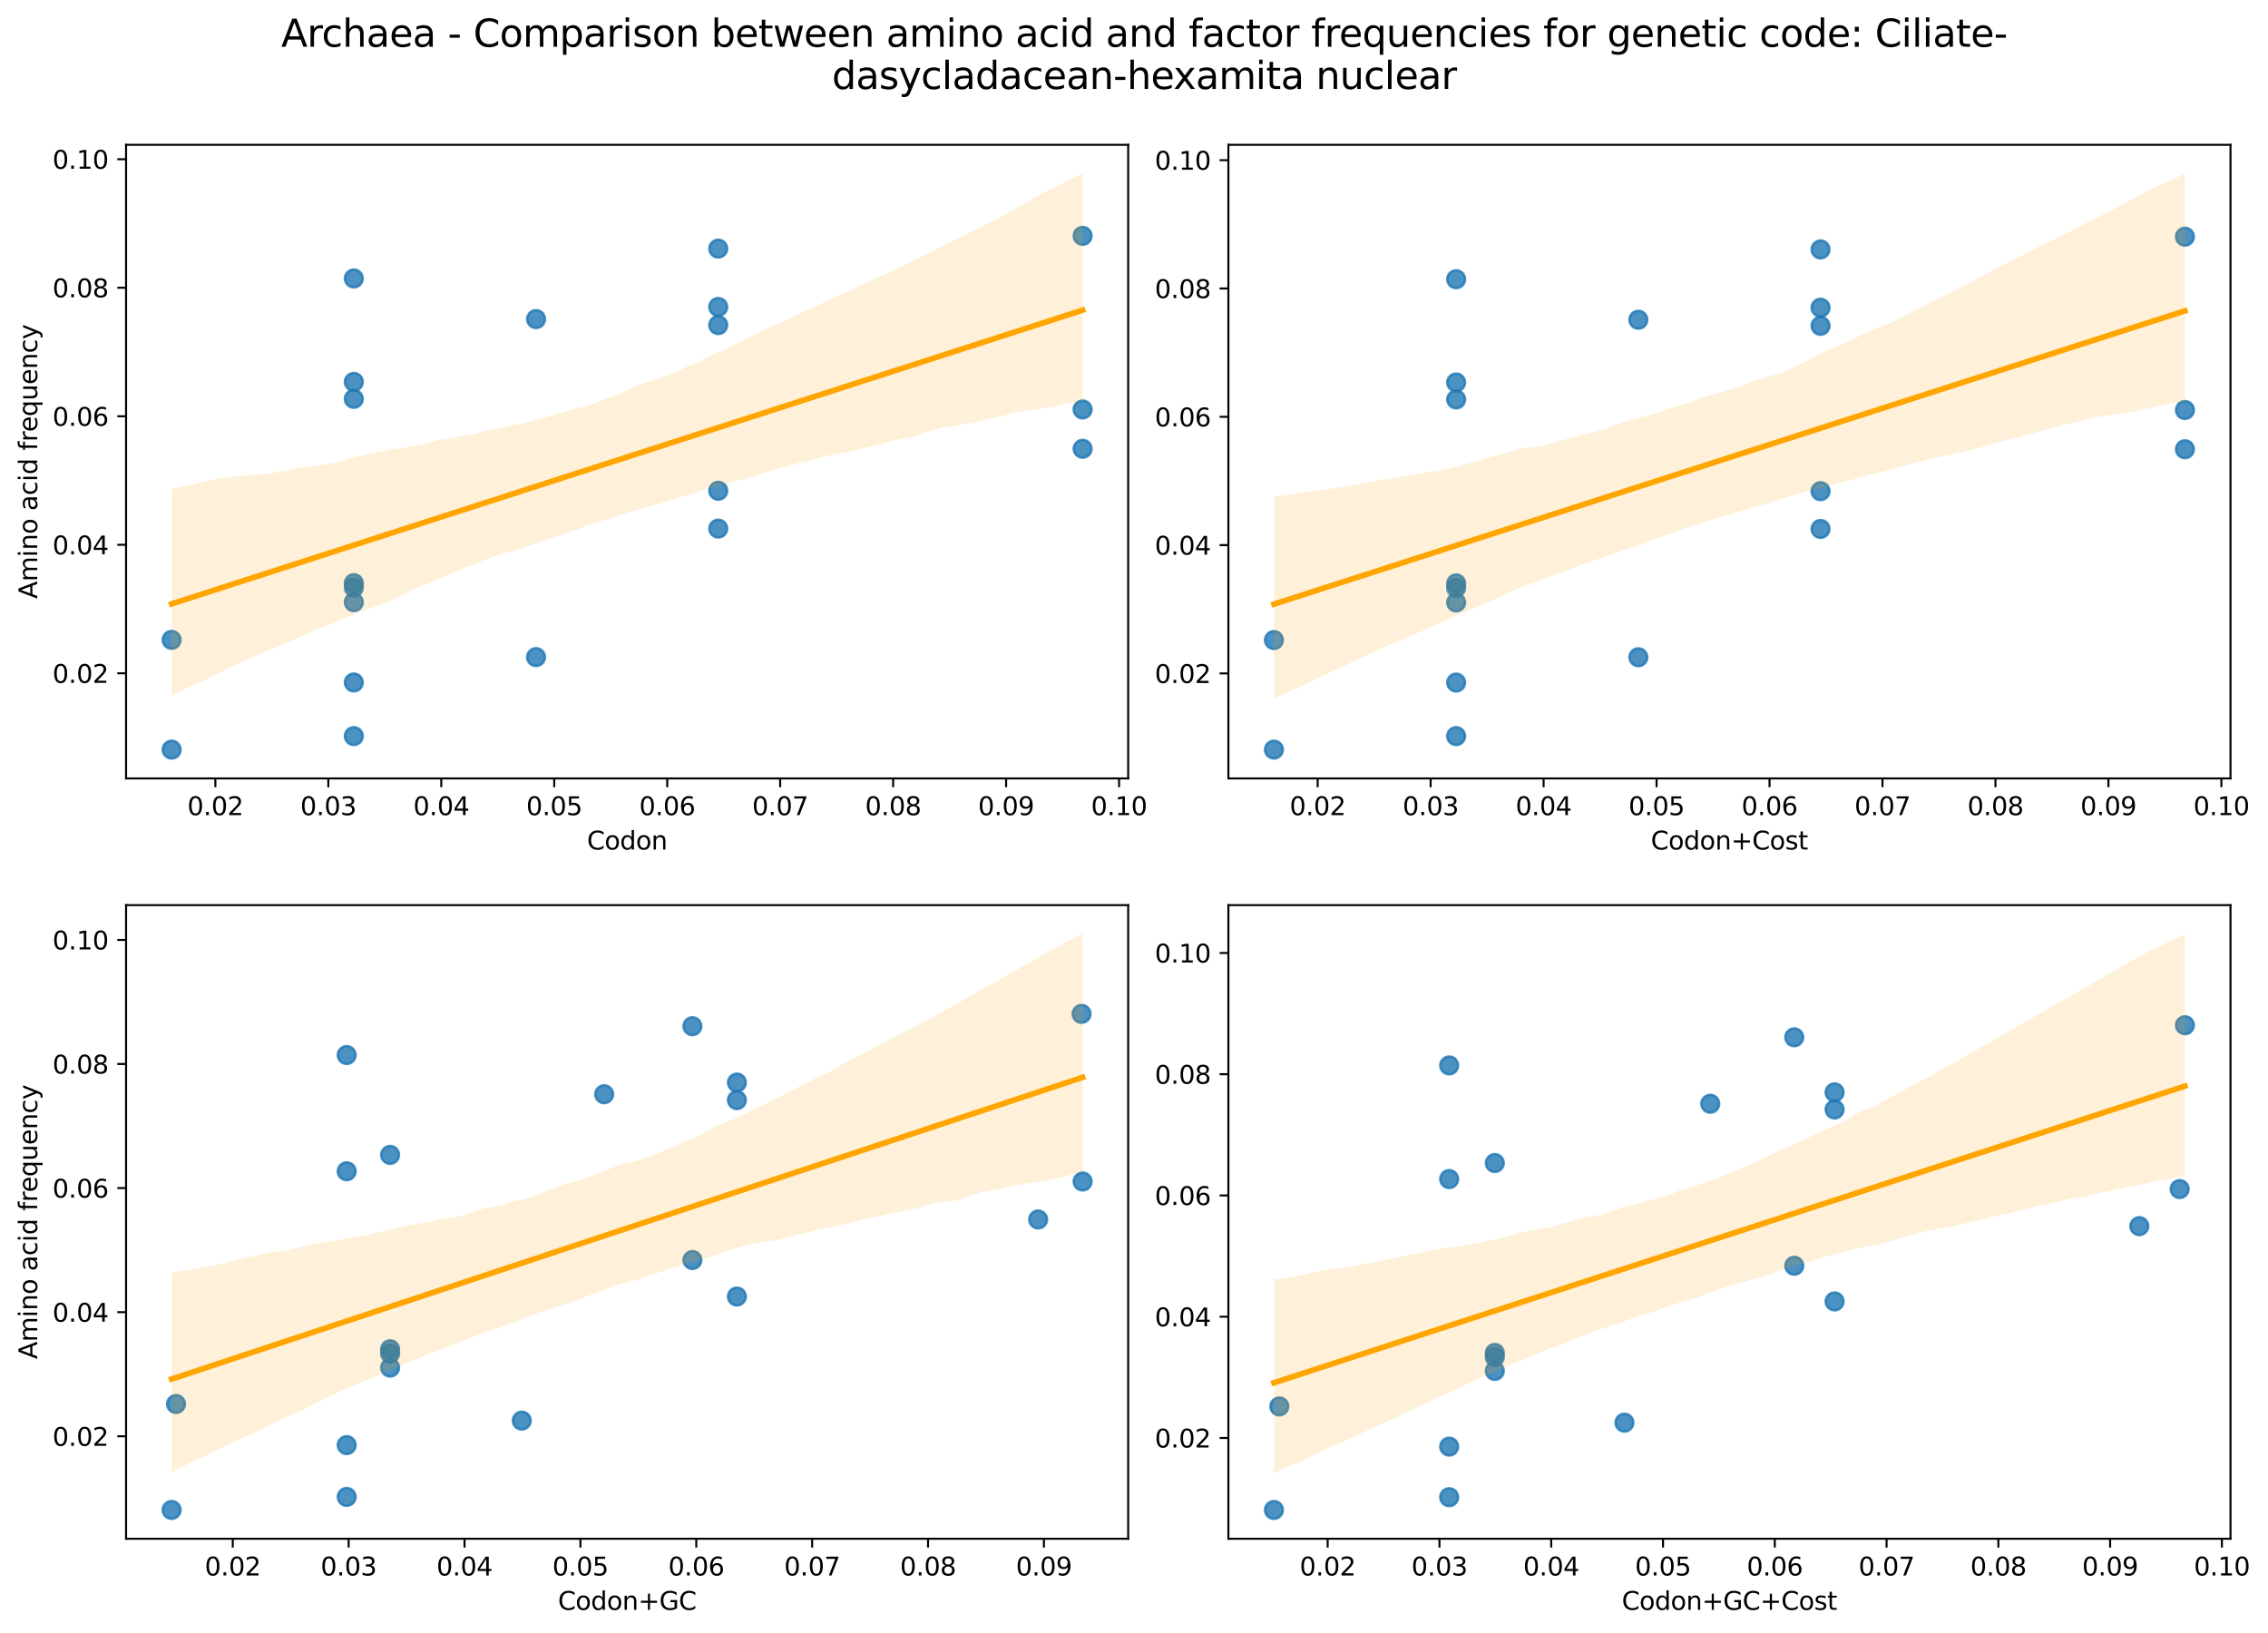 <?xml version="1.0" encoding="utf-8" standalone="no"?>
<!DOCTYPE svg PUBLIC "-//W3C//DTD SVG 1.1//EN"
  "http://www.w3.org/Graphics/SVG/1.1/DTD/svg11.dtd">
<svg xmlns:xlink="http://www.w3.org/1999/xlink" width="902.06pt" height="649.556pt" viewBox="0 0 902.06 649.556" xmlns="http://www.w3.org/2000/svg" version="1.1">
 <defs>
  <style type="text/css">*{stroke-linejoin: round; stroke-linecap: butt}</style>
 </defs>
 <g id="figure_1">
  <g id="patch_1">
   <path d="M 0 649.556 
L 902.06 649.556 
L 902.06 0 
L 0 0 
z
" style="fill: #ffffff"/>
  </g>
  <g id="axes_1">
   <g id="patch_2">
    <path d="M 50.144 309.6 
L 448.715 309.6 
L 448.715 57.6 
L 50.144 57.6 
z
" style="fill: #ffffff"/>
   </g>
   <g id="PathCollection_1">
    <defs>
     <path id="m4775534a4d" d="M 0 3.536 
C 0.938 3.536 1.837 3.163 2.5 2.5 
C 3.163 1.837 3.536 0.938 3.536 0 
C 3.536 -0.938 3.163 -1.837 2.5 -2.5 
C 1.837 -3.163 0.938 -3.536 0 -3.536 
C -0.938 -3.536 -1.837 -3.163 -2.5 -2.5 
C -3.163 -1.837 -3.536 -0.938 -3.536 0 
C -3.536 0.938 -3.163 1.837 -2.5 2.5 
C -1.837 3.163 -0.938 3.536 0 3.536 
z
" style="stroke: #1f77b4; stroke-opacity: 0.8"/>
    </defs>
    <g clip-path="url(#p165c5f45d5)">
     <use xlink:href="#m4775534a4d" x="68.261" y="254.495" style="fill: #1f77b4; fill-opacity: 0.8; stroke: #1f77b4; stroke-opacity: 0.8"/>
     <use xlink:href="#m4775534a4d" x="68.261" y="298.145" style="fill: #1f77b4; fill-opacity: 0.8; stroke: #1f77b4; stroke-opacity: 0.8"/>
     <use xlink:href="#m4775534a4d" x="140.728" y="292.768" style="fill: #1f77b4; fill-opacity: 0.8; stroke: #1f77b4; stroke-opacity: 0.8"/>
     <use xlink:href="#m4775534a4d" x="140.728" y="158.633" style="fill: #1f77b4; fill-opacity: 0.8; stroke: #1f77b4; stroke-opacity: 0.8"/>
     <use xlink:href="#m4775534a4d" x="140.728" y="110.747" style="fill: #1f77b4; fill-opacity: 0.8; stroke: #1f77b4; stroke-opacity: 0.8"/>
     <use xlink:href="#m4775534a4d" x="140.728" y="239.515" style="fill: #1f77b4; fill-opacity: 0.8; stroke: #1f77b4; stroke-opacity: 0.8"/>
     <use xlink:href="#m4775534a4d" x="140.728" y="271.434" style="fill: #1f77b4; fill-opacity: 0.8; stroke: #1f77b4; stroke-opacity: 0.8"/>
     <use xlink:href="#m4775534a4d" x="140.728" y="151.886" style="fill: #1f77b4; fill-opacity: 0.8; stroke: #1f77b4; stroke-opacity: 0.8"/>
     <use xlink:href="#m4775534a4d" x="140.728" y="231.927" style="fill: #1f77b4; fill-opacity: 0.8; stroke: #1f77b4; stroke-opacity: 0.8"/>
     <use xlink:href="#m4775534a4d" x="213.196" y="261.346" style="fill: #1f77b4; fill-opacity: 0.8; stroke: #1f77b4; stroke-opacity: 0.8"/>
     <use xlink:href="#m4775534a4d" x="140.728" y="233.702" style="fill: #1f77b4; fill-opacity: 0.8; stroke: #1f77b4; stroke-opacity: 0.8"/>
     <use xlink:href="#m4775534a4d" x="213.196" y="126.901" style="fill: #1f77b4; fill-opacity: 0.8; stroke: #1f77b4; stroke-opacity: 0.8"/>
     <use xlink:href="#m4775534a4d" x="285.663" y="129.308" style="fill: #1f77b4; fill-opacity: 0.8; stroke: #1f77b4; stroke-opacity: 0.8"/>
     <use xlink:href="#m4775534a4d" x="285.663" y="122.092" style="fill: #1f77b4; fill-opacity: 0.8; stroke: #1f77b4; stroke-opacity: 0.8"/>
     <use xlink:href="#m4775534a4d" x="285.663" y="210.235" style="fill: #1f77b4; fill-opacity: 0.8; stroke: #1f77b4; stroke-opacity: 0.8"/>
     <use xlink:href="#m4775534a4d" x="285.663" y="195.192" style="fill: #1f77b4; fill-opacity: 0.8; stroke: #1f77b4; stroke-opacity: 0.8"/>
     <use xlink:href="#m4775534a4d" x="285.663" y="98.881" style="fill: #1f77b4; fill-opacity: 0.8; stroke: #1f77b4; stroke-opacity: 0.8"/>
     <use xlink:href="#m4775534a4d" x="430.598" y="93.8" style="fill: #1f77b4; fill-opacity: 0.8; stroke: #1f77b4; stroke-opacity: 0.8"/>
     <use xlink:href="#m4775534a4d" x="430.598" y="162.857" style="fill: #1f77b4; fill-opacity: 0.8; stroke: #1f77b4; stroke-opacity: 0.8"/>
     <use xlink:href="#m4775534a4d" x="430.598" y="178.489" style="fill: #1f77b4; fill-opacity: 0.8; stroke: #1f77b4; stroke-opacity: 0.8"/>
    </g>
   </g>
   <g id="PolyCollection_1">
    <path d="M 68.261 194.475 
L 68.261 276.896 
L 71.921 274.741 
L 75.581 272.878 
L 79.241 271.4 
L 82.901 269.751 
L 86.561 267.968 
L 90.22 266.19 
L 93.88 264.402 
L 97.54 262.718 
L 101.2 260.997 
L 104.86 259.484 
L 108.52 257.905 
L 112.18 256.366 
L 115.84 254.827 
L 119.5 253.278 
L 123.16 251.545 
L 126.82 249.862 
L 130.48 248.612 
L 134.14 247.105 
L 137.8 245.568 
L 141.46 244.045 
L 145.12 242.726 
L 148.78 241.408 
L 152.44 240.086 
L 156.1 238.676 
L 159.76 236.772 
L 163.42 234.862 
L 167.08 233.228 
L 170.74 231.69 
L 174.4 230.416 
L 178.06 228.757 
L 181.72 227.062 
L 185.38 225.592 
L 189.04 224.414 
L 192.7 222.638 
L 196.36 221.467 
L 200.02 220.185 
L 203.68 219.27 
L 207.34 218.108 
L 211 216.858 
L 214.66 215.731 
L 218.32 214.214 
L 221.98 213.057 
L 225.64 211.897 
L 229.3 210.737 
L 232.96 209.175 
L 236.62 207.993 
L 240.28 206.845 
L 243.94 205.755 
L 247.599 204.628 
L 251.259 203.418 
L 254.919 202.483 
L 258.579 201.394 
L 262.239 200.307 
L 265.899 199.189 
L 269.559 197.993 
L 273.219 196.948 
L 276.879 195.929 
L 280.539 194.728 
L 284.199 193.62 
L 287.859 192.692 
L 291.519 191.603 
L 295.179 190.734 
L 298.839 189.737 
L 302.499 188.628 
L 306.159 187.496 
L 309.819 186.313 
L 313.479 185.398 
L 317.139 184.164 
L 320.799 183.5 
L 324.459 182.519 
L 328.119 181.491 
L 331.779 180.715 
L 335.439 180.027 
L 339.099 179.31 
L 342.759 178.462 
L 346.419 177.651 
L 350.079 176.786 
L 353.739 175.737 
L 357.399 174.717 
L 361.059 174.194 
L 364.719 173.274 
L 368.379 171.899 
L 372.039 170.778 
L 375.699 169.993 
L 379.359 169.6 
L 383.019 168.717 
L 386.679 168.176 
L 390.339 167.326 
L 393.999 166.476 
L 397.659 165.618 
L 401.318 164.756 
L 404.978 163.886 
L 408.638 163.266 
L 412.298 162.808 
L 415.958 162.263 
L 419.618 161.618 
L 423.278 160.659 
L 426.938 160.048 
L 430.598 159.437 
L 430.598 69.055 
L 430.598 69.055 
L 426.938 70.595 
L 423.278 72.628 
L 419.618 74.625 
L 415.958 76.261 
L 412.298 78.227 
L 408.638 80.284 
L 404.978 82.341 
L 401.318 84.398 
L 397.659 86.455 
L 393.999 88.361 
L 390.339 90.168 
L 386.679 91.976 
L 383.019 93.783 
L 379.359 95.591 
L 375.699 97.405 
L 372.039 99.223 
L 368.379 101.04 
L 364.719 102.858 
L 361.059 104.675 
L 357.399 106.492 
L 353.739 108.188 
L 350.079 109.887 
L 346.419 111.586 
L 342.759 113.284 
L 339.099 114.983 
L 335.439 116.682 
L 331.779 118.381 
L 328.119 120.08 
L 324.459 121.762 
L 320.799 123.371 
L 317.139 125.079 
L 313.479 126.861 
L 309.819 128.686 
L 306.159 130.248 
L 302.499 131.936 
L 298.839 133.696 
L 295.179 135.608 
L 291.519 137.035 
L 287.859 139.33 
L 284.199 140.538 
L 280.539 142.53 
L 276.879 144.524 
L 273.219 145.785 
L 269.559 147.629 
L 265.899 148.945 
L 262.239 150.519 
L 258.579 151.584 
L 254.919 152.809 
L 251.259 154.221 
L 247.599 155.924 
L 243.94 157.655 
L 240.28 158.81 
L 236.62 160.289 
L 232.96 161.565 
L 229.3 162.356 
L 225.64 163.488 
L 221.98 164.426 
L 218.32 165.645 
L 214.66 166.582 
L 211 167.538 
L 207.34 168.489 
L 203.68 169.228 
L 200.02 169.988 
L 196.36 170.714 
L 192.7 171.44 
L 189.04 172.418 
L 185.38 173.033 
L 181.72 173.851 
L 178.06 174.472 
L 174.4 175.054 
L 170.74 176.121 
L 167.08 176.868 
L 163.42 177.548 
L 159.76 178.279 
L 156.1 178.673 
L 152.44 179.387 
L 148.78 180.108 
L 145.12 180.839 
L 141.46 181.784 
L 137.8 182.836 
L 134.14 183.889 
L 130.48 184.568 
L 126.82 185.023 
L 123.16 185.478 
L 119.5 185.933 
L 115.84 186.708 
L 112.18 187.35 
L 108.52 188.066 
L 104.86 188.554 
L 101.2 188.811 
L 97.54 189.068 
L 93.88 189.471 
L 90.22 189.895 
L 86.561 190.414 
L 82.901 191.221 
L 79.241 192.034 
L 75.581 192.847 
L 71.921 193.661 
L 68.261 194.475 
z
" clip-path="url(#p165c5f45d5)" style="fill: #ffa500; fill-opacity: 0.15"/>
   </g>
   <g id="matplotlib.axis_1">
    <g id="xtick_1">
     <g id="line2d_1">
      <defs>
       <path id="m74dcba5650" d="M 0 0 
L 0 3.5 
" style="stroke: #000000; stroke-width: 0.8"/>
      </defs>
      <g>
       <use xlink:href="#m74dcba5650" x="85.653" y="309.6" style="stroke: #000000; stroke-width: 0.8"/>
      </g>
     </g>
     <g id="text_1">
      <!-- 0.02 -->
      <g transform="translate(74.52 324.198) scale(0.1 -0.1)">
       <defs>
        <path id="DejaVuSans-30" d="M 2034 4250 
Q 1547 4250 1301 3770 
Q 1056 3291 1056 2328 
Q 1056 1369 1301 889 
Q 1547 409 2034 409 
Q 2525 409 2770 889 
Q 3016 1369 3016 2328 
Q 3016 3291 2770 3770 
Q 2525 4250 2034 4250 
z
M 2034 4750 
Q 2819 4750 3233 4129 
Q 3647 3509 3647 2328 
Q 3647 1150 3233 529 
Q 2819 -91 2034 -91 
Q 1250 -91 836 529 
Q 422 1150 422 2328 
Q 422 3509 836 4129 
Q 1250 4750 2034 4750 
z
" transform="scale(0.016)"/>
        <path id="DejaVuSans-2e" d="M 684 794 
L 1344 794 
L 1344 0 
L 684 0 
L 684 794 
z
" transform="scale(0.016)"/>
        <path id="DejaVuSans-32" d="M 1228 531 
L 3431 531 
L 3431 0 
L 469 0 
L 469 531 
Q 828 903 1448 1529 
Q 2069 2156 2228 2338 
Q 2531 2678 2651 2914 
Q 2772 3150 2772 3378 
Q 2772 3750 2511 3984 
Q 2250 4219 1831 4219 
Q 1534 4219 1204 4116 
Q 875 4013 500 3803 
L 500 4441 
Q 881 4594 1212 4672 
Q 1544 4750 1819 4750 
Q 2544 4750 2975 4387 
Q 3406 4025 3406 3419 
Q 3406 3131 3298 2873 
Q 3191 2616 2906 2266 
Q 2828 2175 2409 1742 
Q 1991 1309 1228 531 
z
" transform="scale(0.016)"/>
       </defs>
       <use xlink:href="#DejaVuSans-30"/>
       <use xlink:href="#DejaVuSans-2e" x="63.623"/>
       <use xlink:href="#DejaVuSans-30" x="95.41"/>
       <use xlink:href="#DejaVuSans-32" x="159.033"/>
      </g>
     </g>
    </g>
    <g id="xtick_2">
     <g id="line2d_2">
      <g>
       <use xlink:href="#m74dcba5650" x="130.583" y="309.6" style="stroke: #000000; stroke-width: 0.8"/>
      </g>
     </g>
     <g id="text_2">
      <!-- 0.03 -->
      <g transform="translate(119.45 324.198) scale(0.1 -0.1)">
       <defs>
        <path id="DejaVuSans-33" d="M 2597 2516 
Q 3050 2419 3304 2112 
Q 3559 1806 3559 1356 
Q 3559 666 3084 287 
Q 2609 -91 1734 -91 
Q 1441 -91 1130 -33 
Q 819 25 488 141 
L 488 750 
Q 750 597 1062 519 
Q 1375 441 1716 441 
Q 2309 441 2620 675 
Q 2931 909 2931 1356 
Q 2931 1769 2642 2001 
Q 2353 2234 1838 2234 
L 1294 2234 
L 1294 2753 
L 1863 2753 
Q 2328 2753 2575 2939 
Q 2822 3125 2822 3475 
Q 2822 3834 2567 4026 
Q 2313 4219 1838 4219 
Q 1578 4219 1281 4162 
Q 984 4106 628 3988 
L 628 4550 
Q 988 4650 1302 4700 
Q 1616 4750 1894 4750 
Q 2613 4750 3031 4423 
Q 3450 4097 3450 3541 
Q 3450 3153 3228 2886 
Q 3006 2619 2597 2516 
z
" transform="scale(0.016)"/>
       </defs>
       <use xlink:href="#DejaVuSans-30"/>
       <use xlink:href="#DejaVuSans-2e" x="63.623"/>
       <use xlink:href="#DejaVuSans-30" x="95.41"/>
       <use xlink:href="#DejaVuSans-33" x="159.033"/>
      </g>
     </g>
    </g>
    <g id="xtick_3">
     <g id="line2d_3">
      <g>
       <use xlink:href="#m74dcba5650" x="175.513" y="309.6" style="stroke: #000000; stroke-width: 0.8"/>
      </g>
     </g>
     <g id="text_3">
      <!-- 0.04 -->
      <g transform="translate(164.38 324.198) scale(0.1 -0.1)">
       <defs>
        <path id="DejaVuSans-34" d="M 2419 4116 
L 825 1625 
L 2419 1625 
L 2419 4116 
z
M 2253 4666 
L 3047 4666 
L 3047 1625 
L 3713 1625 
L 3713 1100 
L 3047 1100 
L 3047 0 
L 2419 0 
L 2419 1100 
L 313 1100 
L 313 1709 
L 2253 4666 
z
" transform="scale(0.016)"/>
       </defs>
       <use xlink:href="#DejaVuSans-30"/>
       <use xlink:href="#DejaVuSans-2e" x="63.623"/>
       <use xlink:href="#DejaVuSans-30" x="95.41"/>
       <use xlink:href="#DejaVuSans-34" x="159.033"/>
      </g>
     </g>
    </g>
    <g id="xtick_4">
     <g id="line2d_4">
      <g>
       <use xlink:href="#m74dcba5650" x="220.442" y="309.6" style="stroke: #000000; stroke-width: 0.8"/>
      </g>
     </g>
     <g id="text_4">
      <!-- 0.05 -->
      <g transform="translate(209.31 324.198) scale(0.1 -0.1)">
       <defs>
        <path id="DejaVuSans-35" d="M 691 4666 
L 3169 4666 
L 3169 4134 
L 1269 4134 
L 1269 2991 
Q 1406 3038 1543 3061 
Q 1681 3084 1819 3084 
Q 2600 3084 3056 2656 
Q 3513 2228 3513 1497 
Q 3513 744 3044 326 
Q 2575 -91 1722 -91 
Q 1428 -91 1123 -41 
Q 819 9 494 109 
L 494 744 
Q 775 591 1075 516 
Q 1375 441 1709 441 
Q 2250 441 2565 725 
Q 2881 1009 2881 1497 
Q 2881 1984 2565 2268 
Q 2250 2553 1709 2553 
Q 1456 2553 1204 2497 
Q 953 2441 691 2322 
L 691 4666 
z
" transform="scale(0.016)"/>
       </defs>
       <use xlink:href="#DejaVuSans-30"/>
       <use xlink:href="#DejaVuSans-2e" x="63.623"/>
       <use xlink:href="#DejaVuSans-30" x="95.41"/>
       <use xlink:href="#DejaVuSans-35" x="159.033"/>
      </g>
     </g>
    </g>
    <g id="xtick_5">
     <g id="line2d_5">
      <g>
       <use xlink:href="#m74dcba5650" x="265.372" y="309.6" style="stroke: #000000; stroke-width: 0.8"/>
      </g>
     </g>
     <g id="text_5">
      <!-- 0.06 -->
      <g transform="translate(254.24 324.198) scale(0.1 -0.1)">
       <defs>
        <path id="DejaVuSans-36" d="M 2113 2584 
Q 1688 2584 1439 2293 
Q 1191 2003 1191 1497 
Q 1191 994 1439 701 
Q 1688 409 2113 409 
Q 2538 409 2786 701 
Q 3034 994 3034 1497 
Q 3034 2003 2786 2293 
Q 2538 2584 2113 2584 
z
M 3366 4563 
L 3366 3988 
Q 3128 4100 2886 4159 
Q 2644 4219 2406 4219 
Q 1781 4219 1451 3797 
Q 1122 3375 1075 2522 
Q 1259 2794 1537 2939 
Q 1816 3084 2150 3084 
Q 2853 3084 3261 2657 
Q 3669 2231 3669 1497 
Q 3669 778 3244 343 
Q 2819 -91 2113 -91 
Q 1303 -91 875 529 
Q 447 1150 447 2328 
Q 447 3434 972 4092 
Q 1497 4750 2381 4750 
Q 2619 4750 2861 4703 
Q 3103 4656 3366 4563 
z
" transform="scale(0.016)"/>
       </defs>
       <use xlink:href="#DejaVuSans-30"/>
       <use xlink:href="#DejaVuSans-2e" x="63.623"/>
       <use xlink:href="#DejaVuSans-30" x="95.41"/>
       <use xlink:href="#DejaVuSans-36" x="159.033"/>
      </g>
     </g>
    </g>
    <g id="xtick_6">
     <g id="line2d_6">
      <g>
       <use xlink:href="#m74dcba5650" x="310.302" y="309.6" style="stroke: #000000; stroke-width: 0.8"/>
      </g>
     </g>
     <g id="text_6">
      <!-- 0.07 -->
      <g transform="translate(299.169 324.198) scale(0.1 -0.1)">
       <defs>
        <path id="DejaVuSans-37" d="M 525 4666 
L 3525 4666 
L 3525 4397 
L 1831 0 
L 1172 0 
L 2766 4134 
L 525 4134 
L 525 4666 
z
" transform="scale(0.016)"/>
       </defs>
       <use xlink:href="#DejaVuSans-30"/>
       <use xlink:href="#DejaVuSans-2e" x="63.623"/>
       <use xlink:href="#DejaVuSans-30" x="95.41"/>
       <use xlink:href="#DejaVuSans-37" x="159.033"/>
      </g>
     </g>
    </g>
    <g id="xtick_7">
     <g id="line2d_7">
      <g>
       <use xlink:href="#m74dcba5650" x="355.232" y="309.6" style="stroke: #000000; stroke-width: 0.8"/>
      </g>
     </g>
     <g id="text_7">
      <!-- 0.08 -->
      <g transform="translate(344.099 324.198) scale(0.1 -0.1)">
       <defs>
        <path id="DejaVuSans-38" d="M 2034 2216 
Q 1584 2216 1326 1975 
Q 1069 1734 1069 1313 
Q 1069 891 1326 650 
Q 1584 409 2034 409 
Q 2484 409 2743 651 
Q 3003 894 3003 1313 
Q 3003 1734 2745 1975 
Q 2488 2216 2034 2216 
z
M 1403 2484 
Q 997 2584 770 2862 
Q 544 3141 544 3541 
Q 544 4100 942 4425 
Q 1341 4750 2034 4750 
Q 2731 4750 3128 4425 
Q 3525 4100 3525 3541 
Q 3525 3141 3298 2862 
Q 3072 2584 2669 2484 
Q 3125 2378 3379 2068 
Q 3634 1759 3634 1313 
Q 3634 634 3220 271 
Q 2806 -91 2034 -91 
Q 1263 -91 848 271 
Q 434 634 434 1313 
Q 434 1759 690 2068 
Q 947 2378 1403 2484 
z
M 1172 3481 
Q 1172 3119 1398 2916 
Q 1625 2713 2034 2713 
Q 2441 2713 2670 2916 
Q 2900 3119 2900 3481 
Q 2900 3844 2670 4047 
Q 2441 4250 2034 4250 
Q 1625 4250 1398 4047 
Q 1172 3844 1172 3481 
z
" transform="scale(0.016)"/>
       </defs>
       <use xlink:href="#DejaVuSans-30"/>
       <use xlink:href="#DejaVuSans-2e" x="63.623"/>
       <use xlink:href="#DejaVuSans-30" x="95.41"/>
       <use xlink:href="#DejaVuSans-38" x="159.033"/>
      </g>
     </g>
    </g>
    <g id="xtick_8">
     <g id="line2d_8">
      <g>
       <use xlink:href="#m74dcba5650" x="400.162" y="309.6" style="stroke: #000000; stroke-width: 0.8"/>
      </g>
     </g>
     <g id="text_8">
      <!-- 0.09 -->
      <g transform="translate(389.029 324.198) scale(0.1 -0.1)">
       <defs>
        <path id="DejaVuSans-39" d="M 703 97 
L 703 672 
Q 941 559 1184 500 
Q 1428 441 1663 441 
Q 2288 441 2617 861 
Q 2947 1281 2994 2138 
Q 2813 1869 2534 1725 
Q 2256 1581 1919 1581 
Q 1219 1581 811 2004 
Q 403 2428 403 3163 
Q 403 3881 828 4315 
Q 1253 4750 1959 4750 
Q 2769 4750 3195 4129 
Q 3622 3509 3622 2328 
Q 3622 1225 3098 567 
Q 2575 -91 1691 -91 
Q 1453 -91 1209 -44 
Q 966 3 703 97 
z
M 1959 2075 
Q 2384 2075 2632 2365 
Q 2881 2656 2881 3163 
Q 2881 3666 2632 3958 
Q 2384 4250 1959 4250 
Q 1534 4250 1286 3958 
Q 1038 3666 1038 3163 
Q 1038 2656 1286 2365 
Q 1534 2075 1959 2075 
z
" transform="scale(0.016)"/>
       </defs>
       <use xlink:href="#DejaVuSans-30"/>
       <use xlink:href="#DejaVuSans-2e" x="63.623"/>
       <use xlink:href="#DejaVuSans-30" x="95.41"/>
       <use xlink:href="#DejaVuSans-39" x="159.033"/>
      </g>
     </g>
    </g>
    <g id="xtick_9">
     <g id="line2d_9">
      <g>
       <use xlink:href="#m74dcba5650" x="445.092" y="309.6" style="stroke: #000000; stroke-width: 0.8"/>
      </g>
     </g>
     <g id="text_9">
      <!-- 0.10 -->
      <g transform="translate(433.959 324.198) scale(0.1 -0.1)">
       <defs>
        <path id="DejaVuSans-31" d="M 794 531 
L 1825 531 
L 1825 4091 
L 703 3866 
L 703 4441 
L 1819 4666 
L 2450 4666 
L 2450 531 
L 3481 531 
L 3481 0 
L 794 0 
L 794 531 
z
" transform="scale(0.016)"/>
       </defs>
       <use xlink:href="#DejaVuSans-30"/>
       <use xlink:href="#DejaVuSans-2e" x="63.623"/>
       <use xlink:href="#DejaVuSans-31" x="95.41"/>
       <use xlink:href="#DejaVuSans-30" x="159.033"/>
      </g>
     </g>
    </g>
    <g id="text_10">
     <!-- Codon -->
     <g transform="translate(233.476 337.877) scale(0.1 -0.1)">
      <defs>
       <path id="DejaVuSans-43" d="M 4122 4306 
L 4122 3641 
Q 3803 3938 3442 4084 
Q 3081 4231 2675 4231 
Q 1875 4231 1450 3742 
Q 1025 3253 1025 2328 
Q 1025 1406 1450 917 
Q 1875 428 2675 428 
Q 3081 428 3442 575 
Q 3803 722 4122 1019 
L 4122 359 
Q 3791 134 3420 21 
Q 3050 -91 2638 -91 
Q 1578 -91 968 557 
Q 359 1206 359 2328 
Q 359 3453 968 4101 
Q 1578 4750 2638 4750 
Q 3056 4750 3426 4639 
Q 3797 4528 4122 4306 
z
" transform="scale(0.016)"/>
       <path id="DejaVuSans-6f" d="M 1959 3097 
Q 1497 3097 1228 2736 
Q 959 2375 959 1747 
Q 959 1119 1226 758 
Q 1494 397 1959 397 
Q 2419 397 2687 759 
Q 2956 1122 2956 1747 
Q 2956 2369 2687 2733 
Q 2419 3097 1959 3097 
z
M 1959 3584 
Q 2709 3584 3137 3096 
Q 3566 2609 3566 1747 
Q 3566 888 3137 398 
Q 2709 -91 1959 -91 
Q 1206 -91 779 398 
Q 353 888 353 1747 
Q 353 2609 779 3096 
Q 1206 3584 1959 3584 
z
" transform="scale(0.016)"/>
       <path id="DejaVuSans-64" d="M 2906 2969 
L 2906 4863 
L 3481 4863 
L 3481 0 
L 2906 0 
L 2906 525 
Q 2725 213 2448 61 
Q 2172 -91 1784 -91 
Q 1150 -91 751 415 
Q 353 922 353 1747 
Q 353 2572 751 3078 
Q 1150 3584 1784 3584 
Q 2172 3584 2448 3432 
Q 2725 3281 2906 2969 
z
M 947 1747 
Q 947 1113 1208 752 
Q 1469 391 1925 391 
Q 2381 391 2643 752 
Q 2906 1113 2906 1747 
Q 2906 2381 2643 2742 
Q 2381 3103 1925 3103 
Q 1469 3103 1208 2742 
Q 947 2381 947 1747 
z
" transform="scale(0.016)"/>
       <path id="DejaVuSans-6e" d="M 3513 2113 
L 3513 0 
L 2938 0 
L 2938 2094 
Q 2938 2591 2744 2837 
Q 2550 3084 2163 3084 
Q 1697 3084 1428 2787 
Q 1159 2491 1159 1978 
L 1159 0 
L 581 0 
L 581 3500 
L 1159 3500 
L 1159 2956 
Q 1366 3272 1645 3428 
Q 1925 3584 2291 3584 
Q 2894 3584 3203 3211 
Q 3513 2838 3513 2113 
z
" transform="scale(0.016)"/>
      </defs>
      <use xlink:href="#DejaVuSans-43"/>
      <use xlink:href="#DejaVuSans-6f" x="69.824"/>
      <use xlink:href="#DejaVuSans-64" x="131.006"/>
      <use xlink:href="#DejaVuSans-6f" x="194.482"/>
      <use xlink:href="#DejaVuSans-6e" x="255.664"/>
     </g>
    </g>
   </g>
   <g id="matplotlib.axis_2">
    <g id="ytick_1">
     <g id="line2d_10">
      <defs>
       <path id="m80b7a76005" d="M 0 0 
L -3.5 0 
" style="stroke: #000000; stroke-width: 0.8"/>
      </defs>
      <g>
       <use xlink:href="#m80b7a76005" x="50.144" y="267.793" style="stroke: #000000; stroke-width: 0.8"/>
      </g>
     </g>
     <g id="text_11">
      <!-- 0.02 -->
      <g transform="translate(20.878 271.592) scale(0.1 -0.1)">
       <use xlink:href="#DejaVuSans-30"/>
       <use xlink:href="#DejaVuSans-2e" x="63.623"/>
       <use xlink:href="#DejaVuSans-30" x="95.41"/>
       <use xlink:href="#DejaVuSans-32" x="159.033"/>
      </g>
     </g>
    </g>
    <g id="ytick_2">
     <g id="line2d_11">
      <g>
       <use xlink:href="#m80b7a76005" x="50.144" y="216.676" style="stroke: #000000; stroke-width: 0.8"/>
      </g>
     </g>
     <g id="text_12">
      <!-- 0.04 -->
      <g transform="translate(20.878 220.475) scale(0.1 -0.1)">
       <use xlink:href="#DejaVuSans-30"/>
       <use xlink:href="#DejaVuSans-2e" x="63.623"/>
       <use xlink:href="#DejaVuSans-30" x="95.41"/>
       <use xlink:href="#DejaVuSans-34" x="159.033"/>
      </g>
     </g>
    </g>
    <g id="ytick_3">
     <g id="line2d_12">
      <g>
       <use xlink:href="#m80b7a76005" x="50.144" y="165.559" style="stroke: #000000; stroke-width: 0.8"/>
      </g>
     </g>
     <g id="text_13">
      <!-- 0.06 -->
      <g transform="translate(20.878 169.358) scale(0.1 -0.1)">
       <use xlink:href="#DejaVuSans-30"/>
       <use xlink:href="#DejaVuSans-2e" x="63.623"/>
       <use xlink:href="#DejaVuSans-30" x="95.41"/>
       <use xlink:href="#DejaVuSans-36" x="159.033"/>
      </g>
     </g>
    </g>
    <g id="ytick_4">
     <g id="line2d_13">
      <g>
       <use xlink:href="#m80b7a76005" x="50.144" y="114.442" style="stroke: #000000; stroke-width: 0.8"/>
      </g>
     </g>
     <g id="text_14">
      <!-- 0.08 -->
      <g transform="translate(20.878 118.241) scale(0.1 -0.1)">
       <use xlink:href="#DejaVuSans-30"/>
       <use xlink:href="#DejaVuSans-2e" x="63.623"/>
       <use xlink:href="#DejaVuSans-30" x="95.41"/>
       <use xlink:href="#DejaVuSans-38" x="159.033"/>
      </g>
     </g>
    </g>
    <g id="ytick_5">
     <g id="line2d_14">
      <g>
       <use xlink:href="#m80b7a76005" x="50.144" y="63.325" style="stroke: #000000; stroke-width: 0.8"/>
      </g>
     </g>
     <g id="text_15">
      <!-- 0.10 -->
      <g transform="translate(20.878 67.124) scale(0.1 -0.1)">
       <use xlink:href="#DejaVuSans-30"/>
       <use xlink:href="#DejaVuSans-2e" x="63.623"/>
       <use xlink:href="#DejaVuSans-31" x="95.41"/>
       <use xlink:href="#DejaVuSans-30" x="159.033"/>
      </g>
     </g>
    </g>
    <g id="text_16">
     <!-- Amino acid frequency -->
     <g transform="translate(14.798 238.139) rotate(-90) scale(0.1 -0.1)">
      <defs>
       <path id="DejaVuSans-41" d="M 2188 4044 
L 1331 1722 
L 3047 1722 
L 2188 4044 
z
M 1831 4666 
L 2547 4666 
L 4325 0 
L 3669 0 
L 3244 1197 
L 1141 1197 
L 716 0 
L 50 0 
L 1831 4666 
z
" transform="scale(0.016)"/>
       <path id="DejaVuSans-6d" d="M 3328 2828 
Q 3544 3216 3844 3400 
Q 4144 3584 4550 3584 
Q 5097 3584 5394 3201 
Q 5691 2819 5691 2113 
L 5691 0 
L 5113 0 
L 5113 2094 
Q 5113 2597 4934 2840 
Q 4756 3084 4391 3084 
Q 3944 3084 3684 2787 
Q 3425 2491 3425 1978 
L 3425 0 
L 2847 0 
L 2847 2094 
Q 2847 2600 2669 2842 
Q 2491 3084 2119 3084 
Q 1678 3084 1418 2786 
Q 1159 2488 1159 1978 
L 1159 0 
L 581 0 
L 581 3500 
L 1159 3500 
L 1159 2956 
Q 1356 3278 1631 3431 
Q 1906 3584 2284 3584 
Q 2666 3584 2933 3390 
Q 3200 3197 3328 2828 
z
" transform="scale(0.016)"/>
       <path id="DejaVuSans-69" d="M 603 3500 
L 1178 3500 
L 1178 0 
L 603 0 
L 603 3500 
z
M 603 4863 
L 1178 4863 
L 1178 4134 
L 603 4134 
L 603 4863 
z
" transform="scale(0.016)"/>
       <path id="DejaVuSans-20" transform="scale(0.016)"/>
       <path id="DejaVuSans-61" d="M 2194 1759 
Q 1497 1759 1228 1600 
Q 959 1441 959 1056 
Q 959 750 1161 570 
Q 1363 391 1709 391 
Q 2188 391 2477 730 
Q 2766 1069 2766 1631 
L 2766 1759 
L 2194 1759 
z
M 3341 1997 
L 3341 0 
L 2766 0 
L 2766 531 
Q 2569 213 2275 61 
Q 1981 -91 1556 -91 
Q 1019 -91 701 211 
Q 384 513 384 1019 
Q 384 1609 779 1909 
Q 1175 2209 1959 2209 
L 2766 2209 
L 2766 2266 
Q 2766 2663 2505 2880 
Q 2244 3097 1772 3097 
Q 1472 3097 1187 3025 
Q 903 2953 641 2809 
L 641 3341 
Q 956 3463 1253 3523 
Q 1550 3584 1831 3584 
Q 2591 3584 2966 3190 
Q 3341 2797 3341 1997 
z
" transform="scale(0.016)"/>
       <path id="DejaVuSans-63" d="M 3122 3366 
L 3122 2828 
Q 2878 2963 2633 3030 
Q 2388 3097 2138 3097 
Q 1578 3097 1268 2742 
Q 959 2388 959 1747 
Q 959 1106 1268 751 
Q 1578 397 2138 397 
Q 2388 397 2633 464 
Q 2878 531 3122 666 
L 3122 134 
Q 2881 22 2623 -34 
Q 2366 -91 2075 -91 
Q 1284 -91 818 406 
Q 353 903 353 1747 
Q 353 2603 823 3093 
Q 1294 3584 2113 3584 
Q 2378 3584 2631 3529 
Q 2884 3475 3122 3366 
z
" transform="scale(0.016)"/>
       <path id="DejaVuSans-66" d="M 2375 4863 
L 2375 4384 
L 1825 4384 
Q 1516 4384 1395 4259 
Q 1275 4134 1275 3809 
L 1275 3500 
L 2222 3500 
L 2222 3053 
L 1275 3053 
L 1275 0 
L 697 0 
L 697 3053 
L 147 3053 
L 147 3500 
L 697 3500 
L 697 3744 
Q 697 4328 969 4595 
Q 1241 4863 1831 4863 
L 2375 4863 
z
" transform="scale(0.016)"/>
       <path id="DejaVuSans-72" d="M 2631 2963 
Q 2534 3019 2420 3045 
Q 2306 3072 2169 3072 
Q 1681 3072 1420 2755 
Q 1159 2438 1159 1844 
L 1159 0 
L 581 0 
L 581 3500 
L 1159 3500 
L 1159 2956 
Q 1341 3275 1631 3429 
Q 1922 3584 2338 3584 
Q 2397 3584 2469 3576 
Q 2541 3569 2628 3553 
L 2631 2963 
z
" transform="scale(0.016)"/>
       <path id="DejaVuSans-65" d="M 3597 1894 
L 3597 1613 
L 953 1613 
Q 991 1019 1311 708 
Q 1631 397 2203 397 
Q 2534 397 2845 478 
Q 3156 559 3463 722 
L 3463 178 
Q 3153 47 2828 -22 
Q 2503 -91 2169 -91 
Q 1331 -91 842 396 
Q 353 884 353 1716 
Q 353 2575 817 3079 
Q 1281 3584 2069 3584 
Q 2775 3584 3186 3129 
Q 3597 2675 3597 1894 
z
M 3022 2063 
Q 3016 2534 2758 2815 
Q 2500 3097 2075 3097 
Q 1594 3097 1305 2825 
Q 1016 2553 972 2059 
L 3022 2063 
z
" transform="scale(0.016)"/>
       <path id="DejaVuSans-71" d="M 947 1747 
Q 947 1113 1208 752 
Q 1469 391 1925 391 
Q 2381 391 2643 752 
Q 2906 1113 2906 1747 
Q 2906 2381 2643 2742 
Q 2381 3103 1925 3103 
Q 1469 3103 1208 2742 
Q 947 2381 947 1747 
z
M 2906 525 
Q 2725 213 2448 61 
Q 2172 -91 1784 -91 
Q 1150 -91 751 415 
Q 353 922 353 1747 
Q 353 2572 751 3078 
Q 1150 3584 1784 3584 
Q 2172 3584 2448 3432 
Q 2725 3281 2906 2969 
L 2906 3500 
L 3481 3500 
L 3481 -1331 
L 2906 -1331 
L 2906 525 
z
" transform="scale(0.016)"/>
       <path id="DejaVuSans-75" d="M 544 1381 
L 544 3500 
L 1119 3500 
L 1119 1403 
Q 1119 906 1312 657 
Q 1506 409 1894 409 
Q 2359 409 2629 706 
Q 2900 1003 2900 1516 
L 2900 3500 
L 3475 3500 
L 3475 0 
L 2900 0 
L 2900 538 
Q 2691 219 2414 64 
Q 2138 -91 1772 -91 
Q 1169 -91 856 284 
Q 544 659 544 1381 
z
M 1991 3584 
L 1991 3584 
z
" transform="scale(0.016)"/>
       <path id="DejaVuSans-79" d="M 2059 -325 
Q 1816 -950 1584 -1140 
Q 1353 -1331 966 -1331 
L 506 -1331 
L 506 -850 
L 844 -850 
Q 1081 -850 1212 -737 
Q 1344 -625 1503 -206 
L 1606 56 
L 191 3500 
L 800 3500 
L 1894 763 
L 2988 3500 
L 3597 3500 
L 2059 -325 
z
" transform="scale(0.016)"/>
      </defs>
      <use xlink:href="#DejaVuSans-41"/>
      <use xlink:href="#DejaVuSans-6d" x="68.408"/>
      <use xlink:href="#DejaVuSans-69" x="165.82"/>
      <use xlink:href="#DejaVuSans-6e" x="193.604"/>
      <use xlink:href="#DejaVuSans-6f" x="256.982"/>
      <use xlink:href="#DejaVuSans-20" x="318.164"/>
      <use xlink:href="#DejaVuSans-61" x="349.951"/>
      <use xlink:href="#DejaVuSans-63" x="411.23"/>
      <use xlink:href="#DejaVuSans-69" x="466.211"/>
      <use xlink:href="#DejaVuSans-64" x="493.994"/>
      <use xlink:href="#DejaVuSans-20" x="557.471"/>
      <use xlink:href="#DejaVuSans-66" x="589.258"/>
      <use xlink:href="#DejaVuSans-72" x="624.463"/>
      <use xlink:href="#DejaVuSans-65" x="663.326"/>
      <use xlink:href="#DejaVuSans-71" x="724.85"/>
      <use xlink:href="#DejaVuSans-75" x="788.326"/>
      <use xlink:href="#DejaVuSans-65" x="851.705"/>
      <use xlink:href="#DejaVuSans-6e" x="913.229"/>
      <use xlink:href="#DejaVuSans-63" x="976.607"/>
      <use xlink:href="#DejaVuSans-79" x="1031.588"/>
     </g>
    </g>
   </g>
   <g id="line2d_15">
    <path d="M 68.261 240.19 
L 71.921 239.01 
L 75.581 237.83 
L 79.241 236.65 
L 82.901 235.469 
L 86.561 234.289 
L 90.22 233.109 
L 93.88 231.929 
L 97.54 230.749 
L 101.2 229.568 
L 104.86 228.388 
L 108.52 227.208 
L 112.18 226.028 
L 115.84 224.848 
L 119.5 223.667 
L 123.16 222.487 
L 126.82 221.307 
L 130.48 220.127 
L 134.14 218.947 
L 137.8 217.766 
L 141.46 216.586 
L 145.12 215.406 
L 148.78 214.226 
L 152.44 213.046 
L 156.1 211.865 
L 159.76 210.685 
L 163.42 209.505 
L 167.08 208.325 
L 170.74 207.145 
L 174.4 205.964 
L 178.06 204.784 
L 181.72 203.604 
L 185.38 202.424 
L 189.04 201.244 
L 192.7 200.063 
L 196.36 198.883 
L 200.02 197.703 
L 203.68 196.523 
L 207.34 195.343 
L 211 194.162 
L 214.66 192.982 
L 218.32 191.802 
L 221.98 190.622 
L 225.64 189.442 
L 229.3 188.262 
L 232.96 187.081 
L 236.62 185.901 
L 240.28 184.721 
L 243.94 183.541 
L 247.599 182.361 
L 251.259 181.18 
L 254.919 180 
L 258.579 178.82 
L 262.239 177.64 
L 265.899 176.46 
L 269.559 175.279 
L 273.219 174.099 
L 276.879 172.919 
L 280.539 171.739 
L 284.199 170.559 
L 287.859 169.378 
L 291.519 168.198 
L 295.179 167.018 
L 298.839 165.838 
L 302.499 164.658 
L 306.159 163.477 
L 309.819 162.297 
L 313.479 161.117 
L 317.139 159.937 
L 320.799 158.757 
L 324.459 157.576 
L 328.119 156.396 
L 331.779 155.216 
L 335.439 154.036 
L 339.099 152.856 
L 342.759 151.675 
L 346.419 150.495 
L 350.079 149.315 
L 353.739 148.135 
L 357.399 146.955 
L 361.059 145.774 
L 364.719 144.594 
L 368.379 143.414 
L 372.039 142.234 
L 375.699 141.054 
L 379.359 139.874 
L 383.019 138.693 
L 386.679 137.513 
L 390.339 136.333 
L 393.999 135.153 
L 397.659 133.973 
L 401.318 132.792 
L 404.978 131.612 
L 408.638 130.432 
L 412.298 129.252 
L 415.958 128.072 
L 419.618 126.891 
L 423.278 125.711 
L 426.938 124.531 
L 430.598 123.351 
" clip-path="url(#p165c5f45d5)" style="fill: none; stroke: #ffa500; stroke-width: 2.25; stroke-linecap: square"/>
   </g>
   <g id="patch_3">
    <path d="M 50.144 309.6 
L 50.144 57.6 
" style="fill: none; stroke: #000000; stroke-width: 0.8; stroke-linejoin: miter; stroke-linecap: square"/>
   </g>
   <g id="patch_4">
    <path d="M 448.715 309.6 
L 448.715 57.6 
" style="fill: none; stroke: #000000; stroke-width: 0.8; stroke-linejoin: miter; stroke-linecap: square"/>
   </g>
   <g id="patch_5">
    <path d="M 50.144 309.6 
L 448.715 309.6 
" style="fill: none; stroke: #000000; stroke-width: 0.8; stroke-linejoin: miter; stroke-linecap: square"/>
   </g>
   <g id="patch_6">
    <path d="M 50.144 57.6 
L 448.715 57.6 
" style="fill: none; stroke: #000000; stroke-width: 0.8; stroke-linejoin: miter; stroke-linecap: square"/>
   </g>
  </g>
  <g id="axes_2">
   <g id="patch_7">
    <path d="M 488.572 309.6 
L 887.144 309.6 
L 887.144 57.6 
L 488.572 57.6 
z
" style="fill: #ffffff"/>
   </g>
   <g id="PathCollection_2">
    <g clip-path="url(#p8144b9b278)">
     <use xlink:href="#m4775534a4d" x="506.689" y="254.566" style="fill: #1f77b4; fill-opacity: 0.8; stroke: #1f77b4; stroke-opacity: 0.8"/>
     <use xlink:href="#m4775534a4d" x="506.689" y="298.145" style="fill: #1f77b4; fill-opacity: 0.8; stroke: #1f77b4; stroke-opacity: 0.8"/>
     <use xlink:href="#m4775534a4d" x="579.157" y="292.777" style="fill: #1f77b4; fill-opacity: 0.8; stroke: #1f77b4; stroke-opacity: 0.8"/>
     <use xlink:href="#m4775534a4d" x="579.157" y="158.86" style="fill: #1f77b4; fill-opacity: 0.8; stroke: #1f77b4; stroke-opacity: 0.8"/>
     <use xlink:href="#m4775534a4d" x="579.157" y="111.052" style="fill: #1f77b4; fill-opacity: 0.8; stroke: #1f77b4; stroke-opacity: 0.8"/>
     <use xlink:href="#m4775534a4d" x="579.157" y="239.61" style="fill: #1f77b4; fill-opacity: 0.8; stroke: #1f77b4; stroke-opacity: 0.8"/>
     <use xlink:href="#m4775534a4d" x="579.157" y="271.477" style="fill: #1f77b4; fill-opacity: 0.8; stroke: #1f77b4; stroke-opacity: 0.8"/>
     <use xlink:href="#m4775534a4d" x="579.157" y="152.124" style="fill: #1f77b4; fill-opacity: 0.8; stroke: #1f77b4; stroke-opacity: 0.8"/>
     <use xlink:href="#m4775534a4d" x="579.157" y="232.035" style="fill: #1f77b4; fill-opacity: 0.8; stroke: #1f77b4; stroke-opacity: 0.8"/>
     <use xlink:href="#m4775534a4d" x="651.624" y="261.405" style="fill: #1f77b4; fill-opacity: 0.8; stroke: #1f77b4; stroke-opacity: 0.8"/>
     <use xlink:href="#m4775534a4d" x="579.157" y="233.807" style="fill: #1f77b4; fill-opacity: 0.8; stroke: #1f77b4; stroke-opacity: 0.8"/>
     <use xlink:href="#m4775534a4d" x="651.624" y="127.179" style="fill: #1f77b4; fill-opacity: 0.8; stroke: #1f77b4; stroke-opacity: 0.8"/>
     <use xlink:href="#m4775534a4d" x="724.092" y="129.582" style="fill: #1f77b4; fill-opacity: 0.8; stroke: #1f77b4; stroke-opacity: 0.8"/>
     <use xlink:href="#m4775534a4d" x="724.092" y="122.378" style="fill: #1f77b4; fill-opacity: 0.8; stroke: #1f77b4; stroke-opacity: 0.8"/>
     <use xlink:href="#m4775534a4d" x="724.092" y="210.377" style="fill: #1f77b4; fill-opacity: 0.8; stroke: #1f77b4; stroke-opacity: 0.8"/>
     <use xlink:href="#m4775534a4d" x="724.092" y="195.359" style="fill: #1f77b4; fill-opacity: 0.8; stroke: #1f77b4; stroke-opacity: 0.8"/>
     <use xlink:href="#m4775534a4d" x="724.092" y="99.205" style="fill: #1f77b4; fill-opacity: 0.8; stroke: #1f77b4; stroke-opacity: 0.8"/>
     <use xlink:href="#m4775534a4d" x="869.027" y="94.133" style="fill: #1f77b4; fill-opacity: 0.8; stroke: #1f77b4; stroke-opacity: 0.8"/>
     <use xlink:href="#m4775534a4d" x="869.027" y="163.077" style="fill: #1f77b4; fill-opacity: 0.8; stroke: #1f77b4; stroke-opacity: 0.8"/>
     <use xlink:href="#m4775534a4d" x="869.027" y="178.683" style="fill: #1f77b4; fill-opacity: 0.8; stroke: #1f77b4; stroke-opacity: 0.8"/>
    </g>
   </g>
   <g id="PolyCollection_2">
    <path d="M 506.689 197.525 
L 506.689 277.971 
L 510.349 276.329 
L 514.009 274.558 
L 517.669 272.968 
L 521.329 271.123 
L 524.989 269.285 
L 528.649 267.583 
L 532.309 265.881 
L 535.969 264.177 
L 539.629 262.471 
L 543.289 260.817 
L 546.949 259.166 
L 550.609 257.369 
L 554.269 255.783 
L 557.929 254.329 
L 561.589 252.617 
L 565.249 251.113 
L 568.909 249.471 
L 572.569 247.939 
L 576.229 246.135 
L 579.889 244.469 
L 583.549 243.074 
L 587.209 241.572 
L 590.869 239.916 
L 594.529 238.425 
L 598.189 236.614 
L 601.849 234.962 
L 605.509 233.302 
L 609.169 231.956 
L 612.829 230.666 
L 616.488 229.376 
L 620.148 228.085 
L 623.808 226.691 
L 627.468 225.232 
L 631.128 224.019 
L 634.788 222.69 
L 638.448 221.413 
L 642.108 220.204 
L 645.768 218.708 
L 649.428 217.753 
L 653.088 216.307 
L 656.748 214.861 
L 660.408 213.698 
L 664.068 212.487 
L 667.728 211.096 
L 671.388 209.795 
L 675.048 208.549 
L 678.708 207.435 
L 682.368 206.362 
L 686.028 205.213 
L 689.688 204.052 
L 693.348 202.933 
L 697.008 201.899 
L 700.668 200.89 
L 704.328 199.716 
L 707.988 198.561 
L 711.648 197.501 
L 715.308 196.37 
L 718.968 195.405 
L 722.628 194.44 
L 726.288 193.475 
L 729.948 192.506 
L 733.608 191.541 
L 737.268 190.58 
L 740.928 189.616 
L 744.588 188.651 
L 748.248 187.686 
L 751.908 186.75 
L 755.568 185.748 
L 759.228 184.752 
L 762.888 183.788 
L 766.548 182.853 
L 770.208 181.907 
L 773.867 181.127 
L 777.527 180.467 
L 781.187 179.625 
L 784.847 178.657 
L 788.507 177.679 
L 792.167 176.696 
L 795.827 175.713 
L 799.487 174.73 
L 803.147 173.747 
L 806.807 172.762 
L 810.467 171.781 
L 814.127 170.798 
L 817.787 169.815 
L 821.447 168.832 
L 825.107 168.01 
L 828.767 167.164 
L 832.427 166.163 
L 836.087 165.526 
L 839.747 165.016 
L 843.407 164.505 
L 847.067 163.988 
L 850.727 163.263 
L 854.387 162.446 
L 858.047 161.626 
L 861.707 160.8 
L 865.367 160.226 
L 869.027 159.772 
L 869.027 69.055 
L 869.027 69.055 
L 865.367 70.704 
L 861.707 72.353 
L 858.047 74.002 
L 854.387 75.792 
L 850.727 77.776 
L 847.067 79.762 
L 843.407 81.748 
L 839.747 83.734 
L 836.087 85.558 
L 832.427 87.369 
L 828.767 89.181 
L 825.107 91.099 
L 821.447 93.035 
L 817.787 94.912 
L 814.127 96.527 
L 810.467 98.307 
L 806.807 100.217 
L 803.147 102.128 
L 799.487 104.042 
L 795.827 105.828 
L 792.167 107.789 
L 788.507 109.754 
L 784.847 111.687 
L 781.187 113.599 
L 777.527 115.512 
L 773.867 117.424 
L 770.208 118.984 
L 766.548 120.965 
L 762.888 122.803 
L 759.228 124.717 
L 755.568 126.639 
L 751.908 128.547 
L 748.248 129.807 
L 744.588 131.344 
L 740.928 132.92 
L 737.268 134.677 
L 733.608 136.55 
L 729.948 138.029 
L 726.288 139.754 
L 722.628 141.298 
L 718.968 143.429 
L 715.308 145.29 
L 711.648 147.043 
L 707.988 148.488 
L 704.328 149.504 
L 700.668 150.532 
L 697.008 151.56 
L 693.348 153.229 
L 689.688 154.498 
L 686.028 155.634 
L 682.368 156.502 
L 678.708 157.533 
L 675.048 158.749 
L 671.388 160.192 
L 667.728 161.389 
L 664.068 162.469 
L 660.408 163.704 
L 656.748 164.921 
L 653.088 165.805 
L 649.428 166.79 
L 645.768 167.872 
L 642.108 169.218 
L 638.448 170.591 
L 634.788 171.595 
L 631.128 172.429 
L 627.468 173.501 
L 623.808 174.408 
L 620.148 175.436 
L 616.488 176.492 
L 612.829 177.399 
L 609.169 177.724 
L 605.509 178.365 
L 601.849 179.375 
L 598.189 180.384 
L 594.529 181.394 
L 590.869 182.404 
L 587.209 183.433 
L 583.549 184.468 
L 579.889 185.503 
L 576.229 186.297 
L 572.569 186.998 
L 568.909 187.619 
L 565.249 188.088 
L 561.589 188.895 
L 557.929 189.519 
L 554.269 190.143 
L 550.609 190.603 
L 546.949 191.4 
L 543.289 192.019 
L 539.629 192.643 
L 535.969 193.277 
L 532.309 193.911 
L 528.649 194.438 
L 524.989 194.931 
L 521.329 195.423 
L 517.669 195.915 
L 514.009 196.608 
L 510.349 197.117 
L 506.689 197.525 
z
" clip-path="url(#p8144b9b278)" style="fill: #ffa500; fill-opacity: 0.15"/>
   </g>
   <g id="matplotlib.axis_3">
    <g id="xtick_10">
     <g id="line2d_16">
      <g>
       <use xlink:href="#m74dcba5650" x="524.081" y="309.6" style="stroke: #000000; stroke-width: 0.8"/>
      </g>
     </g>
     <g id="text_17">
      <!-- 0.02 -->
      <g transform="translate(512.949 324.198) scale(0.1 -0.1)">
       <use xlink:href="#DejaVuSans-30"/>
       <use xlink:href="#DejaVuSans-2e" x="63.623"/>
       <use xlink:href="#DejaVuSans-30" x="95.41"/>
       <use xlink:href="#DejaVuSans-32" x="159.033"/>
      </g>
     </g>
    </g>
    <g id="xtick_11">
     <g id="line2d_17">
      <g>
       <use xlink:href="#m74dcba5650" x="569.011" y="309.6" style="stroke: #000000; stroke-width: 0.8"/>
      </g>
     </g>
     <g id="text_18">
      <!-- 0.03 -->
      <g transform="translate(557.878 324.198) scale(0.1 -0.1)">
       <use xlink:href="#DejaVuSans-30"/>
       <use xlink:href="#DejaVuSans-2e" x="63.623"/>
       <use xlink:href="#DejaVuSans-30" x="95.41"/>
       <use xlink:href="#DejaVuSans-33" x="159.033"/>
      </g>
     </g>
    </g>
    <g id="xtick_12">
     <g id="line2d_18">
      <g>
       <use xlink:href="#m74dcba5650" x="613.941" y="309.6" style="stroke: #000000; stroke-width: 0.8"/>
      </g>
     </g>
     <g id="text_19">
      <!-- 0.04 -->
      <g transform="translate(602.808 324.198) scale(0.1 -0.1)">
       <use xlink:href="#DejaVuSans-30"/>
       <use xlink:href="#DejaVuSans-2e" x="63.623"/>
       <use xlink:href="#DejaVuSans-30" x="95.41"/>
       <use xlink:href="#DejaVuSans-34" x="159.033"/>
      </g>
     </g>
    </g>
    <g id="xtick_13">
     <g id="line2d_19">
      <g>
       <use xlink:href="#m74dcba5650" x="658.871" y="309.6" style="stroke: #000000; stroke-width: 0.8"/>
      </g>
     </g>
     <g id="text_20">
      <!-- 0.05 -->
      <g transform="translate(647.738 324.198) scale(0.1 -0.1)">
       <use xlink:href="#DejaVuSans-30"/>
       <use xlink:href="#DejaVuSans-2e" x="63.623"/>
       <use xlink:href="#DejaVuSans-30" x="95.41"/>
       <use xlink:href="#DejaVuSans-35" x="159.033"/>
      </g>
     </g>
    </g>
    <g id="xtick_14">
     <g id="line2d_20">
      <g>
       <use xlink:href="#m74dcba5650" x="703.801" y="309.6" style="stroke: #000000; stroke-width: 0.8"/>
      </g>
     </g>
     <g id="text_21">
      <!-- 0.06 -->
      <g transform="translate(692.668 324.198) scale(0.1 -0.1)">
       <use xlink:href="#DejaVuSans-30"/>
       <use xlink:href="#DejaVuSans-2e" x="63.623"/>
       <use xlink:href="#DejaVuSans-30" x="95.41"/>
       <use xlink:href="#DejaVuSans-36" x="159.033"/>
      </g>
     </g>
    </g>
    <g id="xtick_15">
     <g id="line2d_21">
      <g>
       <use xlink:href="#m74dcba5650" x="748.731" y="309.6" style="stroke: #000000; stroke-width: 0.8"/>
      </g>
     </g>
     <g id="text_22">
      <!-- 0.07 -->
      <g transform="translate(737.598 324.198) scale(0.1 -0.1)">
       <use xlink:href="#DejaVuSans-30"/>
       <use xlink:href="#DejaVuSans-2e" x="63.623"/>
       <use xlink:href="#DejaVuSans-30" x="95.41"/>
       <use xlink:href="#DejaVuSans-37" x="159.033"/>
      </g>
     </g>
    </g>
    <g id="xtick_16">
     <g id="line2d_22">
      <g>
       <use xlink:href="#m74dcba5650" x="793.661" y="309.6" style="stroke: #000000; stroke-width: 0.8"/>
      </g>
     </g>
     <g id="text_23">
      <!-- 0.08 -->
      <g transform="translate(782.528 324.198) scale(0.1 -0.1)">
       <use xlink:href="#DejaVuSans-30"/>
       <use xlink:href="#DejaVuSans-2e" x="63.623"/>
       <use xlink:href="#DejaVuSans-30" x="95.41"/>
       <use xlink:href="#DejaVuSans-38" x="159.033"/>
      </g>
     </g>
    </g>
    <g id="xtick_17">
     <g id="line2d_23">
      <g>
       <use xlink:href="#m74dcba5650" x="838.591" y="309.6" style="stroke: #000000; stroke-width: 0.8"/>
      </g>
     </g>
     <g id="text_24">
      <!-- 0.09 -->
      <g transform="translate(827.458 324.198) scale(0.1 -0.1)">
       <use xlink:href="#DejaVuSans-30"/>
       <use xlink:href="#DejaVuSans-2e" x="63.623"/>
       <use xlink:href="#DejaVuSans-30" x="95.41"/>
       <use xlink:href="#DejaVuSans-39" x="159.033"/>
      </g>
     </g>
    </g>
    <g id="xtick_18">
     <g id="line2d_24">
      <g>
       <use xlink:href="#m74dcba5650" x="883.52" y="309.6" style="stroke: #000000; stroke-width: 0.8"/>
      </g>
     </g>
     <g id="text_25">
      <!-- 0.10 -->
      <g transform="translate(872.388 324.198) scale(0.1 -0.1)">
       <use xlink:href="#DejaVuSans-30"/>
       <use xlink:href="#DejaVuSans-2e" x="63.623"/>
       <use xlink:href="#DejaVuSans-31" x="95.41"/>
       <use xlink:href="#DejaVuSans-30" x="159.033"/>
      </g>
     </g>
    </g>
    <g id="text_26">
     <!-- Codon+Cost -->
     <g transform="translate(656.599 337.877) scale(0.1 -0.1)">
      <defs>
       <path id="DejaVuSans-2b" d="M 2944 4013 
L 2944 2272 
L 4684 2272 
L 4684 1741 
L 2944 1741 
L 2944 0 
L 2419 0 
L 2419 1741 
L 678 1741 
L 678 2272 
L 2419 2272 
L 2419 4013 
L 2944 4013 
z
" transform="scale(0.016)"/>
       <path id="DejaVuSans-73" d="M 2834 3397 
L 2834 2853 
Q 2591 2978 2328 3040 
Q 2066 3103 1784 3103 
Q 1356 3103 1142 2972 
Q 928 2841 928 2578 
Q 928 2378 1081 2264 
Q 1234 2150 1697 2047 
L 1894 2003 
Q 2506 1872 2764 1633 
Q 3022 1394 3022 966 
Q 3022 478 2636 193 
Q 2250 -91 1575 -91 
Q 1294 -91 989 -36 
Q 684 19 347 128 
L 347 722 
Q 666 556 975 473 
Q 1284 391 1588 391 
Q 1994 391 2212 530 
Q 2431 669 2431 922 
Q 2431 1156 2273 1281 
Q 2116 1406 1581 1522 
L 1381 1569 
Q 847 1681 609 1914 
Q 372 2147 372 2553 
Q 372 3047 722 3315 
Q 1072 3584 1716 3584 
Q 2034 3584 2315 3537 
Q 2597 3491 2834 3397 
z
" transform="scale(0.016)"/>
       <path id="DejaVuSans-74" d="M 1172 4494 
L 1172 3500 
L 2356 3500 
L 2356 3053 
L 1172 3053 
L 1172 1153 
Q 1172 725 1289 603 
Q 1406 481 1766 481 
L 2356 481 
L 2356 0 
L 1766 0 
Q 1100 0 847 248 
Q 594 497 594 1153 
L 594 3053 
L 172 3053 
L 172 3500 
L 594 3500 
L 594 4494 
L 1172 4494 
z
" transform="scale(0.016)"/>
      </defs>
      <use xlink:href="#DejaVuSans-43"/>
      <use xlink:href="#DejaVuSans-6f" x="69.824"/>
      <use xlink:href="#DejaVuSans-64" x="131.006"/>
      <use xlink:href="#DejaVuSans-6f" x="194.482"/>
      <use xlink:href="#DejaVuSans-6e" x="255.664"/>
      <use xlink:href="#DejaVuSans-2b" x="319.043"/>
      <use xlink:href="#DejaVuSans-43" x="402.832"/>
      <use xlink:href="#DejaVuSans-6f" x="472.656"/>
      <use xlink:href="#DejaVuSans-73" x="533.838"/>
      <use xlink:href="#DejaVuSans-74" x="585.938"/>
     </g>
    </g>
   </g>
   <g id="matplotlib.axis_4">
    <g id="ytick_6">
     <g id="line2d_25">
      <g>
       <use xlink:href="#m80b7a76005" x="488.572" y="267.843" style="stroke: #000000; stroke-width: 0.8"/>
      </g>
     </g>
     <g id="text_27">
      <!-- 0.02 -->
      <g transform="translate(459.307 271.642) scale(0.1 -0.1)">
       <use xlink:href="#DejaVuSans-30"/>
       <use xlink:href="#DejaVuSans-2e" x="63.623"/>
       <use xlink:href="#DejaVuSans-30" x="95.41"/>
       <use xlink:href="#DejaVuSans-32" x="159.033"/>
      </g>
     </g>
    </g>
    <g id="ytick_7">
     <g id="line2d_26">
      <g>
       <use xlink:href="#m80b7a76005" x="488.572" y="216.809" style="stroke: #000000; stroke-width: 0.8"/>
      </g>
     </g>
     <g id="text_28">
      <!-- 0.04 -->
      <g transform="translate(459.307 220.608) scale(0.1 -0.1)">
       <use xlink:href="#DejaVuSans-30"/>
       <use xlink:href="#DejaVuSans-2e" x="63.623"/>
       <use xlink:href="#DejaVuSans-30" x="95.41"/>
       <use xlink:href="#DejaVuSans-34" x="159.033"/>
      </g>
     </g>
    </g>
    <g id="ytick_8">
     <g id="line2d_27">
      <g>
       <use xlink:href="#m80b7a76005" x="488.572" y="165.775" style="stroke: #000000; stroke-width: 0.8"/>
      </g>
     </g>
     <g id="text_29">
      <!-- 0.06 -->
      <g transform="translate(459.307 169.574) scale(0.1 -0.1)">
       <use xlink:href="#DejaVuSans-30"/>
       <use xlink:href="#DejaVuSans-2e" x="63.623"/>
       <use xlink:href="#DejaVuSans-30" x="95.41"/>
       <use xlink:href="#DejaVuSans-36" x="159.033"/>
      </g>
     </g>
    </g>
    <g id="ytick_9">
     <g id="line2d_28">
      <g>
       <use xlink:href="#m80b7a76005" x="488.572" y="114.741" style="stroke: #000000; stroke-width: 0.8"/>
      </g>
     </g>
     <g id="text_30">
      <!-- 0.08 -->
      <g transform="translate(459.307 118.54) scale(0.1 -0.1)">
       <use xlink:href="#DejaVuSans-30"/>
       <use xlink:href="#DejaVuSans-2e" x="63.623"/>
       <use xlink:href="#DejaVuSans-30" x="95.41"/>
       <use xlink:href="#DejaVuSans-38" x="159.033"/>
      </g>
     </g>
    </g>
    <g id="ytick_10">
     <g id="line2d_29">
      <g>
       <use xlink:href="#m80b7a76005" x="488.572" y="63.707" style="stroke: #000000; stroke-width: 0.8"/>
      </g>
     </g>
     <g id="text_31">
      <!-- 0.10 -->
      <g transform="translate(459.307 67.506) scale(0.1 -0.1)">
       <use xlink:href="#DejaVuSans-30"/>
       <use xlink:href="#DejaVuSans-2e" x="63.623"/>
       <use xlink:href="#DejaVuSans-31" x="95.41"/>
       <use xlink:href="#DejaVuSans-30" x="159.033"/>
      </g>
     </g>
    </g>
   </g>
   <g id="line2d_30">
    <path d="M 506.689 240.284 
L 510.349 239.106 
L 514.009 237.928 
L 517.669 236.75 
L 521.329 235.571 
L 524.989 234.393 
L 528.649 233.215 
L 532.309 232.036 
L 535.969 230.858 
L 539.629 229.68 
L 543.289 228.502 
L 546.949 227.323 
L 550.609 226.145 
L 554.269 224.967 
L 557.929 223.789 
L 561.589 222.61 
L 565.249 221.432 
L 568.909 220.254 
L 572.569 219.075 
L 576.229 217.897 
L 579.889 216.719 
L 583.549 215.541 
L 587.209 214.362 
L 590.869 213.184 
L 594.529 212.006 
L 598.189 210.827 
L 601.849 209.649 
L 605.509 208.471 
L 609.169 207.293 
L 612.829 206.114 
L 616.488 204.936 
L 620.148 203.758 
L 623.808 202.58 
L 627.468 201.401 
L 631.128 200.223 
L 634.788 199.045 
L 638.448 197.866 
L 642.108 196.688 
L 645.768 195.51 
L 649.428 194.332 
L 653.088 193.153 
L 656.748 191.975 
L 660.408 190.797 
L 664.068 189.619 
L 667.728 188.44 
L 671.388 187.262 
L 675.048 186.084 
L 678.708 184.905 
L 682.368 183.727 
L 686.028 182.549 
L 689.688 181.371 
L 693.348 180.192 
L 697.008 179.014 
L 700.668 177.836 
L 704.328 176.657 
L 707.988 175.479 
L 711.648 174.301 
L 715.308 173.123 
L 718.968 171.944 
L 722.628 170.766 
L 726.288 169.588 
L 729.948 168.41 
L 733.608 167.231 
L 737.268 166.053 
L 740.928 164.875 
L 744.588 163.696 
L 748.248 162.518 
L 751.908 161.34 
L 755.568 160.162 
L 759.228 158.983 
L 762.888 157.805 
L 766.548 156.627 
L 770.208 155.449 
L 773.867 154.27 
L 777.527 153.092 
L 781.187 151.914 
L 784.847 150.735 
L 788.507 149.557 
L 792.167 148.379 
L 795.827 147.201 
L 799.487 146.022 
L 803.147 144.844 
L 806.807 143.666 
L 810.467 142.487 
L 814.127 141.309 
L 817.787 140.131 
L 821.447 138.953 
L 825.107 137.774 
L 828.767 136.596 
L 832.427 135.418 
L 836.087 134.24 
L 839.747 133.061 
L 843.407 131.883 
L 847.067 130.705 
L 850.727 129.526 
L 854.387 128.348 
L 858.047 127.17 
L 861.707 125.992 
L 865.367 124.813 
L 869.027 123.635 
" clip-path="url(#p8144b9b278)" style="fill: none; stroke: #ffa500; stroke-width: 2.25; stroke-linecap: square"/>
   </g>
   <g id="patch_8">
    <path d="M 488.572 309.6 
L 488.572 57.6 
" style="fill: none; stroke: #000000; stroke-width: 0.8; stroke-linejoin: miter; stroke-linecap: square"/>
   </g>
   <g id="patch_9">
    <path d="M 887.144 309.6 
L 887.144 57.6 
" style="fill: none; stroke: #000000; stroke-width: 0.8; stroke-linejoin: miter; stroke-linecap: square"/>
   </g>
   <g id="patch_10">
    <path d="M 488.572 309.6 
L 887.144 309.6 
" style="fill: none; stroke: #000000; stroke-width: 0.8; stroke-linejoin: miter; stroke-linecap: square"/>
   </g>
   <g id="patch_11">
    <path d="M 488.572 57.6 
L 887.144 57.6 
" style="fill: none; stroke: #000000; stroke-width: 0.8; stroke-linejoin: miter; stroke-linecap: square"/>
   </g>
  </g>
  <g id="axes_3">
   <g id="patch_12">
    <path d="M 50.144 612 
L 448.715 612 
L 448.715 360 
L 50.144 360 
z
" style="fill: #ffffff"/>
   </g>
   <g id="PathCollection_3">
    <g clip-path="url(#p3de106c24b)">
     <use xlink:href="#m4775534a4d" x="70.021" y="558.4" style="fill: #1f77b4; fill-opacity: 0.8; stroke: #1f77b4; stroke-opacity: 0.8"/>
     <use xlink:href="#m4775534a4d" x="68.261" y="600.545" style="fill: #1f77b4; fill-opacity: 0.8; stroke: #1f77b4; stroke-opacity: 0.8"/>
     <use xlink:href="#m4775534a4d" x="137.894" y="595.354" style="fill: #1f77b4; fill-opacity: 0.8; stroke: #1f77b4; stroke-opacity: 0.8"/>
     <use xlink:href="#m4775534a4d" x="137.894" y="465.842" style="fill: #1f77b4; fill-opacity: 0.8; stroke: #1f77b4; stroke-opacity: 0.8"/>
     <use xlink:href="#m4775534a4d" x="137.894" y="419.607" style="fill: #1f77b4; fill-opacity: 0.8; stroke: #1f77b4; stroke-opacity: 0.8"/>
     <use xlink:href="#m4775534a4d" x="155.16" y="543.936" style="fill: #1f77b4; fill-opacity: 0.8; stroke: #1f77b4; stroke-opacity: 0.8"/>
     <use xlink:href="#m4775534a4d" x="137.894" y="574.754" style="fill: #1f77b4; fill-opacity: 0.8; stroke: #1f77b4; stroke-opacity: 0.8"/>
     <use xlink:href="#m4775534a4d" x="155.16" y="459.328" style="fill: #1f77b4; fill-opacity: 0.8; stroke: #1f77b4; stroke-opacity: 0.8"/>
     <use xlink:href="#m4775534a4d" x="155.16" y="536.61" style="fill: #1f77b4; fill-opacity: 0.8; stroke: #1f77b4; stroke-opacity: 0.8"/>
     <use xlink:href="#m4775534a4d" x="207.527" y="565.014" style="fill: #1f77b4; fill-opacity: 0.8; stroke: #1f77b4; stroke-opacity: 0.8"/>
     <use xlink:href="#m4775534a4d" x="155.16" y="538.323" style="fill: #1f77b4; fill-opacity: 0.8; stroke: #1f77b4; stroke-opacity: 0.8"/>
     <use xlink:href="#m4775534a4d" x="240.3" y="435.204" style="fill: #1f77b4; fill-opacity: 0.8; stroke: #1f77b4; stroke-opacity: 0.8"/>
     <use xlink:href="#m4775534a4d" x="293.092" y="437.528" style="fill: #1f77b4; fill-opacity: 0.8; stroke: #1f77b4; stroke-opacity: 0.8"/>
     <use xlink:href="#m4775534a4d" x="293.092" y="430.561" style="fill: #1f77b4; fill-opacity: 0.8; stroke: #1f77b4; stroke-opacity: 0.8"/>
     <use xlink:href="#m4775534a4d" x="293.092" y="515.665" style="fill: #1f77b4; fill-opacity: 0.8; stroke: #1f77b4; stroke-opacity: 0.8"/>
     <use xlink:href="#m4775534a4d" x="275.4" y="501.141" style="fill: #1f77b4; fill-opacity: 0.8; stroke: #1f77b4; stroke-opacity: 0.8"/>
     <use xlink:href="#m4775534a4d" x="275.4" y="408.15" style="fill: #1f77b4; fill-opacity: 0.8; stroke: #1f77b4; stroke-opacity: 0.8"/>
     <use xlink:href="#m4775534a4d" x="430.173" y="403.245" style="fill: #1f77b4; fill-opacity: 0.8; stroke: #1f77b4; stroke-opacity: 0.8"/>
     <use xlink:href="#m4775534a4d" x="430.598" y="469.921" style="fill: #1f77b4; fill-opacity: 0.8; stroke: #1f77b4; stroke-opacity: 0.8"/>
     <use xlink:href="#m4775534a4d" x="412.906" y="485.014" style="fill: #1f77b4; fill-opacity: 0.8; stroke: #1f77b4; stroke-opacity: 0.8"/>
    </g>
   </g>
   <g id="PolyCollection_3">
    <path d="M 68.261 506.191 
L 68.261 585.732 
L 71.921 583.689 
L 75.581 581.738 
L 79.241 580.105 
L 82.901 578.467 
L 86.561 576.62 
L 90.22 574.879 
L 93.88 573.132 
L 97.54 571.384 
L 101.2 569.712 
L 104.86 567.89 
L 108.52 566.132 
L 112.18 564.402 
L 115.84 562.87 
L 119.5 561.162 
L 123.16 559.333 
L 126.82 557.415 
L 130.48 555.67 
L 134.14 553.855 
L 137.8 552.241 
L 141.46 550.728 
L 145.12 549.216 
L 148.78 547.704 
L 152.44 546.16 
L 156.1 544.512 
L 159.76 542.971 
L 163.42 541.352 
L 167.08 539.974 
L 170.74 538.474 
L 174.4 537.043 
L 178.06 535.715 
L 181.72 534.249 
L 185.38 532.807 
L 189.04 531.32 
L 192.7 529.857 
L 196.36 528.758 
L 200.02 527.546 
L 203.68 526.151 
L 207.34 524.774 
L 211 523.393 
L 214.66 521.901 
L 218.32 520.775 
L 221.98 519.653 
L 225.64 518.526 
L 229.3 517.258 
L 232.96 515.771 
L 236.62 514.4 
L 240.28 513.079 
L 243.94 511.614 
L 247.599 510.451 
L 251.259 509.522 
L 254.919 508.508 
L 258.579 507.154 
L 262.239 506.033 
L 265.899 504.883 
L 269.559 503.688 
L 273.219 502.456 
L 276.879 501.678 
L 280.539 500.463 
L 284.199 499.253 
L 287.859 498.044 
L 291.519 496.82 
L 295.179 495.739 
L 298.839 494.819 
L 302.499 494.221 
L 306.159 493.639 
L 309.819 493.035 
L 313.479 492.084 
L 317.139 491.098 
L 320.799 490.305 
L 324.459 489.164 
L 328.119 488.365 
L 331.779 487.937 
L 335.439 486.963 
L 339.099 486.159 
L 342.759 485.121 
L 346.419 484.333 
L 350.079 483.579 
L 353.739 482.83 
L 357.399 482.087 
L 361.059 481.34 
L 364.719 480.54 
L 368.379 479.505 
L 372.039 478.398 
L 375.699 477.98 
L 379.359 477.604 
L 383.019 476.644 
L 386.679 475.382 
L 390.339 474.114 
L 393.999 473.396 
L 397.659 473.005 
L 401.318 471.993 
L 404.978 471.312 
L 408.638 470.721 
L 412.298 470.133 
L 415.958 469.545 
L 419.618 468.834 
L 423.278 468.068 
L 426.938 466.891 
L 430.598 465.986 
L 430.598 371.455 
L 430.598 371.455 
L 426.938 373.18 
L 423.278 374.993 
L 419.618 377.059 
L 415.958 379.124 
L 412.298 381.19 
L 408.638 383.256 
L 404.978 385.321 
L 401.318 387.387 
L 397.659 389.462 
L 393.999 391.537 
L 390.339 393.611 
L 386.679 395.686 
L 383.019 397.76 
L 379.359 399.835 
L 375.699 401.917 
L 372.039 404.003 
L 368.379 405.924 
L 364.719 407.842 
L 361.059 409.746 
L 357.399 411.644 
L 353.739 413.543 
L 350.079 415.441 
L 346.419 417.339 
L 342.759 419.238 
L 339.099 421.028 
L 335.439 423.045 
L 331.779 425.253 
L 328.119 427.156 
L 324.459 428.803 
L 320.799 430.712 
L 317.139 432.556 
L 313.479 434.451 
L 309.819 436.346 
L 306.159 438.248 
L 302.499 439.957 
L 298.839 441.685 
L 295.179 443.647 
L 291.519 445.218 
L 287.859 446.661 
L 284.199 448.116 
L 280.539 450.222 
L 276.879 452.283 
L 273.219 453.491 
L 269.559 455.421 
L 265.899 456.905 
L 262.239 458.385 
L 258.579 459.851 
L 254.919 461.082 
L 251.259 462.197 
L 247.599 462.911 
L 243.94 464.241 
L 240.28 465.769 
L 236.62 467.197 
L 232.96 468.517 
L 229.3 469.689 
L 225.64 470.711 
L 221.98 471.985 
L 218.32 473.362 
L 214.66 474.73 
L 211 476.152 
L 207.34 477.193 
L 203.68 477.921 
L 200.02 479.268 
L 196.36 479.865 
L 192.7 480.631 
L 189.04 481.738 
L 185.38 482.852 
L 181.72 483.966 
L 178.06 484.437 
L 174.4 484.838 
L 170.74 486.034 
L 167.08 486.602 
L 163.42 487.112 
L 159.76 487.893 
L 156.1 488.758 
L 152.44 489.625 
L 148.78 490.504 
L 145.12 491.385 
L 141.46 491.919 
L 137.8 492.565 
L 134.14 493.315 
L 130.48 493.863 
L 126.82 494.423 
L 123.16 495.077 
L 119.5 496.002 
L 115.84 496.928 
L 112.18 497.635 
L 108.52 497.924 
L 104.86 498.647 
L 101.2 499.563 
L 97.54 500.209 
L 93.88 501.111 
L 90.22 502.014 
L 86.561 502.904 
L 82.901 503.6 
L 79.241 504.295 
L 75.581 504.991 
L 71.921 505.468 
L 68.261 506.191 
z
" clip-path="url(#p3de106c24b)" style="fill: #ffa500; fill-opacity: 0.15"/>
   </g>
   <g id="matplotlib.axis_5">
    <g id="xtick_19">
     <g id="line2d_31">
      <g>
       <use xlink:href="#m74dcba5650" x="92.57" y="612" style="stroke: #000000; stroke-width: 0.8"/>
      </g>
     </g>
     <g id="text_32">
      <!-- 0.02 -->
      <g transform="translate(81.437 626.598) scale(0.1 -0.1)">
       <use xlink:href="#DejaVuSans-30"/>
       <use xlink:href="#DejaVuSans-2e" x="63.623"/>
       <use xlink:href="#DejaVuSans-30" x="95.41"/>
       <use xlink:href="#DejaVuSans-32" x="159.033"/>
      </g>
     </g>
    </g>
    <g id="xtick_20">
     <g id="line2d_32">
      <g>
       <use xlink:href="#m74dcba5650" x="138.661" y="612" style="stroke: #000000; stroke-width: 0.8"/>
      </g>
     </g>
     <g id="text_33">
      <!-- 0.03 -->
      <g transform="translate(127.528 626.598) scale(0.1 -0.1)">
       <use xlink:href="#DejaVuSans-30"/>
       <use xlink:href="#DejaVuSans-2e" x="63.623"/>
       <use xlink:href="#DejaVuSans-30" x="95.41"/>
       <use xlink:href="#DejaVuSans-33" x="159.033"/>
      </g>
     </g>
    </g>
    <g id="xtick_21">
     <g id="line2d_33">
      <g>
       <use xlink:href="#m74dcba5650" x="184.752" y="612" style="stroke: #000000; stroke-width: 0.8"/>
      </g>
     </g>
     <g id="text_34">
      <!-- 0.04 -->
      <g transform="translate(173.619 626.598) scale(0.1 -0.1)">
       <use xlink:href="#DejaVuSans-30"/>
       <use xlink:href="#DejaVuSans-2e" x="63.623"/>
       <use xlink:href="#DejaVuSans-30" x="95.41"/>
       <use xlink:href="#DejaVuSans-34" x="159.033"/>
      </g>
     </g>
    </g>
    <g id="xtick_22">
     <g id="line2d_34">
      <g>
       <use xlink:href="#m74dcba5650" x="230.843" y="612" style="stroke: #000000; stroke-width: 0.8"/>
      </g>
     </g>
     <g id="text_35">
      <!-- 0.05 -->
      <g transform="translate(219.71 626.598) scale(0.1 -0.1)">
       <use xlink:href="#DejaVuSans-30"/>
       <use xlink:href="#DejaVuSans-2e" x="63.623"/>
       <use xlink:href="#DejaVuSans-30" x="95.41"/>
       <use xlink:href="#DejaVuSans-35" x="159.033"/>
      </g>
     </g>
    </g>
    <g id="xtick_23">
     <g id="line2d_35">
      <g>
       <use xlink:href="#m74dcba5650" x="276.934" y="612" style="stroke: #000000; stroke-width: 0.8"/>
      </g>
     </g>
     <g id="text_36">
      <!-- 0.06 -->
      <g transform="translate(265.801 626.598) scale(0.1 -0.1)">
       <use xlink:href="#DejaVuSans-30"/>
       <use xlink:href="#DejaVuSans-2e" x="63.623"/>
       <use xlink:href="#DejaVuSans-30" x="95.41"/>
       <use xlink:href="#DejaVuSans-36" x="159.033"/>
      </g>
     </g>
    </g>
    <g id="xtick_24">
     <g id="line2d_36">
      <g>
       <use xlink:href="#m74dcba5650" x="323.025" y="612" style="stroke: #000000; stroke-width: 0.8"/>
      </g>
     </g>
     <g id="text_37">
      <!-- 0.07 -->
      <g transform="translate(311.892 626.598) scale(0.1 -0.1)">
       <use xlink:href="#DejaVuSans-30"/>
       <use xlink:href="#DejaVuSans-2e" x="63.623"/>
       <use xlink:href="#DejaVuSans-30" x="95.41"/>
       <use xlink:href="#DejaVuSans-37" x="159.033"/>
      </g>
     </g>
    </g>
    <g id="xtick_25">
     <g id="line2d_37">
      <g>
       <use xlink:href="#m74dcba5650" x="369.115" y="612" style="stroke: #000000; stroke-width: 0.8"/>
      </g>
     </g>
     <g id="text_38">
      <!-- 0.08 -->
      <g transform="translate(357.983 626.598) scale(0.1 -0.1)">
       <use xlink:href="#DejaVuSans-30"/>
       <use xlink:href="#DejaVuSans-2e" x="63.623"/>
       <use xlink:href="#DejaVuSans-30" x="95.41"/>
       <use xlink:href="#DejaVuSans-38" x="159.033"/>
      </g>
     </g>
    </g>
    <g id="xtick_26">
     <g id="line2d_38">
      <g>
       <use xlink:href="#m74dcba5650" x="415.206" y="612" style="stroke: #000000; stroke-width: 0.8"/>
      </g>
     </g>
     <g id="text_39">
      <!-- 0.09 -->
      <g transform="translate(404.074 626.598) scale(0.1 -0.1)">
       <use xlink:href="#DejaVuSans-30"/>
       <use xlink:href="#DejaVuSans-2e" x="63.623"/>
       <use xlink:href="#DejaVuSans-30" x="95.41"/>
       <use xlink:href="#DejaVuSans-39" x="159.033"/>
      </g>
     </g>
    </g>
    <g id="text_40">
     <!-- Codon+GC -->
     <g transform="translate(221.921 640.277) scale(0.1 -0.1)">
      <defs>
       <path id="DejaVuSans-47" d="M 3809 666 
L 3809 1919 
L 2778 1919 
L 2778 2438 
L 4434 2438 
L 4434 434 
Q 4069 175 3628 42 
Q 3188 -91 2688 -91 
Q 1594 -91 976 548 
Q 359 1188 359 2328 
Q 359 3472 976 4111 
Q 1594 4750 2688 4750 
Q 3144 4750 3555 4637 
Q 3966 4525 4313 4306 
L 4313 3634 
Q 3963 3931 3569 4081 
Q 3175 4231 2741 4231 
Q 1884 4231 1454 3753 
Q 1025 3275 1025 2328 
Q 1025 1384 1454 906 
Q 1884 428 2741 428 
Q 3075 428 3337 486 
Q 3600 544 3809 666 
z
" transform="scale(0.016)"/>
      </defs>
      <use xlink:href="#DejaVuSans-43"/>
      <use xlink:href="#DejaVuSans-6f" x="69.824"/>
      <use xlink:href="#DejaVuSans-64" x="131.006"/>
      <use xlink:href="#DejaVuSans-6f" x="194.482"/>
      <use xlink:href="#DejaVuSans-6e" x="255.664"/>
      <use xlink:href="#DejaVuSans-2b" x="319.043"/>
      <use xlink:href="#DejaVuSans-47" x="402.832"/>
      <use xlink:href="#DejaVuSans-43" x="480.322"/>
     </g>
    </g>
   </g>
   <g id="matplotlib.axis_6">
    <g id="ytick_11">
     <g id="line2d_39">
      <g>
       <use xlink:href="#m80b7a76005" x="50.144" y="571.239" style="stroke: #000000; stroke-width: 0.8"/>
      </g>
     </g>
     <g id="text_41">
      <!-- 0.02 -->
      <g transform="translate(20.878 575.039) scale(0.1 -0.1)">
       <use xlink:href="#DejaVuSans-30"/>
       <use xlink:href="#DejaVuSans-2e" x="63.623"/>
       <use xlink:href="#DejaVuSans-30" x="95.41"/>
       <use xlink:href="#DejaVuSans-32" x="159.033"/>
      </g>
     </g>
    </g>
    <g id="ytick_12">
     <g id="line2d_40">
      <g>
       <use xlink:href="#m80b7a76005" x="50.144" y="521.885" style="stroke: #000000; stroke-width: 0.8"/>
      </g>
     </g>
     <g id="text_42">
      <!-- 0.04 -->
      <g transform="translate(20.878 525.684) scale(0.1 -0.1)">
       <use xlink:href="#DejaVuSans-30"/>
       <use xlink:href="#DejaVuSans-2e" x="63.623"/>
       <use xlink:href="#DejaVuSans-30" x="95.41"/>
       <use xlink:href="#DejaVuSans-34" x="159.033"/>
      </g>
     </g>
    </g>
    <g id="ytick_13">
     <g id="line2d_41">
      <g>
       <use xlink:href="#m80b7a76005" x="50.144" y="472.53" style="stroke: #000000; stroke-width: 0.8"/>
      </g>
     </g>
     <g id="text_43">
      <!-- 0.06 -->
      <g transform="translate(20.878 476.329) scale(0.1 -0.1)">
       <use xlink:href="#DejaVuSans-30"/>
       <use xlink:href="#DejaVuSans-2e" x="63.623"/>
       <use xlink:href="#DejaVuSans-30" x="95.41"/>
       <use xlink:href="#DejaVuSans-36" x="159.033"/>
      </g>
     </g>
    </g>
    <g id="ytick_14">
     <g id="line2d_42">
      <g>
       <use xlink:href="#m80b7a76005" x="50.144" y="423.175" style="stroke: #000000; stroke-width: 0.8"/>
      </g>
     </g>
     <g id="text_44">
      <!-- 0.08 -->
      <g transform="translate(20.878 426.974) scale(0.1 -0.1)">
       <use xlink:href="#DejaVuSans-30"/>
       <use xlink:href="#DejaVuSans-2e" x="63.623"/>
       <use xlink:href="#DejaVuSans-30" x="95.41"/>
       <use xlink:href="#DejaVuSans-38" x="159.033"/>
      </g>
     </g>
    </g>
    <g id="ytick_15">
     <g id="line2d_43">
      <g>
       <use xlink:href="#m80b7a76005" x="50.144" y="373.82" style="stroke: #000000; stroke-width: 0.8"/>
      </g>
     </g>
     <g id="text_45">
      <!-- 0.10 -->
      <g transform="translate(20.878 377.619) scale(0.1 -0.1)">
       <use xlink:href="#DejaVuSans-30"/>
       <use xlink:href="#DejaVuSans-2e" x="63.623"/>
       <use xlink:href="#DejaVuSans-31" x="95.41"/>
       <use xlink:href="#DejaVuSans-30" x="159.033"/>
      </g>
     </g>
    </g>
    <g id="text_46">
     <!-- Amino acid frequency -->
     <g transform="translate(14.798 540.539) rotate(-90) scale(0.1 -0.1)">
      <use xlink:href="#DejaVuSans-41"/>
      <use xlink:href="#DejaVuSans-6d" x="68.408"/>
      <use xlink:href="#DejaVuSans-69" x="165.82"/>
      <use xlink:href="#DejaVuSans-6e" x="193.604"/>
      <use xlink:href="#DejaVuSans-6f" x="256.982"/>
      <use xlink:href="#DejaVuSans-20" x="318.164"/>
      <use xlink:href="#DejaVuSans-61" x="349.951"/>
      <use xlink:href="#DejaVuSans-63" x="411.23"/>
      <use xlink:href="#DejaVuSans-69" x="466.211"/>
      <use xlink:href="#DejaVuSans-64" x="493.994"/>
      <use xlink:href="#DejaVuSans-20" x="557.471"/>
      <use xlink:href="#DejaVuSans-66" x="589.258"/>
      <use xlink:href="#DejaVuSans-72" x="624.463"/>
      <use xlink:href="#DejaVuSans-65" x="663.326"/>
      <use xlink:href="#DejaVuSans-71" x="724.85"/>
      <use xlink:href="#DejaVuSans-75" x="788.326"/>
      <use xlink:href="#DejaVuSans-65" x="851.705"/>
      <use xlink:href="#DejaVuSans-6e" x="913.229"/>
      <use xlink:href="#DejaVuSans-63" x="976.607"/>
      <use xlink:href="#DejaVuSans-79" x="1031.588"/>
     </g>
    </g>
   </g>
   <g id="line2d_44">
    <path d="M 68.261 548.489 
L 71.921 547.277 
L 75.581 546.065 
L 79.241 544.853 
L 82.901 543.641 
L 86.561 542.429 
L 90.22 541.217 
L 93.88 540.004 
L 97.54 538.792 
L 101.2 537.58 
L 104.86 536.368 
L 108.52 535.156 
L 112.18 533.944 
L 115.84 532.732 
L 119.5 531.519 
L 123.16 530.307 
L 126.82 529.095 
L 130.48 527.883 
L 134.14 526.671 
L 137.8 525.459 
L 141.46 524.247 
L 145.12 523.034 
L 148.78 521.822 
L 152.44 520.61 
L 156.1 519.398 
L 159.76 518.186 
L 163.42 516.974 
L 167.08 515.762 
L 170.74 514.549 
L 174.4 513.337 
L 178.06 512.125 
L 181.72 510.913 
L 185.38 509.701 
L 189.04 508.489 
L 192.7 507.277 
L 196.36 506.064 
L 200.02 504.852 
L 203.68 503.64 
L 207.34 502.428 
L 211 501.216 
L 214.66 500.004 
L 218.32 498.792 
L 221.98 497.579 
L 225.64 496.367 
L 229.3 495.155 
L 232.96 493.943 
L 236.62 492.731 
L 240.28 491.519 
L 243.94 490.307 
L 247.599 489.094 
L 251.259 487.882 
L 254.919 486.67 
L 258.579 485.458 
L 262.239 484.246 
L 265.899 483.034 
L 269.559 481.822 
L 273.219 480.609 
L 276.879 479.397 
L 280.539 478.185 
L 284.199 476.973 
L 287.859 475.761 
L 291.519 474.549 
L 295.179 473.337 
L 298.839 472.124 
L 302.499 470.912 
L 306.159 469.7 
L 309.819 468.488 
L 313.479 467.276 
L 317.139 466.064 
L 320.799 464.852 
L 324.459 463.639 
L 328.119 462.427 
L 331.779 461.215 
L 335.439 460.003 
L 339.099 458.791 
L 342.759 457.579 
L 346.419 456.367 
L 350.079 455.154 
L 353.739 453.942 
L 357.399 452.73 
L 361.059 451.518 
L 364.719 450.306 
L 368.379 449.094 
L 372.039 447.882 
L 375.699 446.669 
L 379.359 445.457 
L 383.019 444.245 
L 386.679 443.033 
L 390.339 441.821 
L 393.999 440.609 
L 397.659 439.397 
L 401.318 438.184 
L 404.978 436.972 
L 408.638 435.76 
L 412.298 434.548 
L 415.958 433.336 
L 419.618 432.124 
L 423.278 430.912 
L 426.938 429.699 
L 430.598 428.487 
" clip-path="url(#p3de106c24b)" style="fill: none; stroke: #ffa500; stroke-width: 2.25; stroke-linecap: square"/>
   </g>
   <g id="patch_13">
    <path d="M 50.144 612 
L 50.144 360 
" style="fill: none; stroke: #000000; stroke-width: 0.8; stroke-linejoin: miter; stroke-linecap: square"/>
   </g>
   <g id="patch_14">
    <path d="M 448.715 612 
L 448.715 360 
" style="fill: none; stroke: #000000; stroke-width: 0.8; stroke-linejoin: miter; stroke-linecap: square"/>
   </g>
   <g id="patch_15">
    <path d="M 50.144 612 
L 448.715 612 
" style="fill: none; stroke: #000000; stroke-width: 0.8; stroke-linejoin: miter; stroke-linecap: square"/>
   </g>
   <g id="patch_16">
    <path d="M 50.144 360 
L 448.715 360 
" style="fill: none; stroke: #000000; stroke-width: 0.8; stroke-linejoin: miter; stroke-linecap: square"/>
   </g>
  </g>
  <g id="axes_4">
   <g id="patch_17">
    <path d="M 488.572 612 
L 887.144 612 
L 887.144 360 
L 488.572 360 
z
" style="fill: #ffffff"/>
   </g>
   <g id="PathCollection_4">
    <g clip-path="url(#p142e7c2cc0)">
     <use xlink:href="#m4775534a4d" x="508.839" y="559.366" style="fill: #1f77b4; fill-opacity: 0.8; stroke: #1f77b4; stroke-opacity: 0.8"/>
     <use xlink:href="#m4775534a4d" x="506.689" y="600.545" style="fill: #1f77b4; fill-opacity: 0.8; stroke: #1f77b4; stroke-opacity: 0.8"/>
     <use xlink:href="#m4775534a4d" x="576.388" y="595.473" style="fill: #1f77b4; fill-opacity: 0.8; stroke: #1f77b4; stroke-opacity: 0.8"/>
     <use xlink:href="#m4775534a4d" x="576.388" y="468.93" style="fill: #1f77b4; fill-opacity: 0.8; stroke: #1f77b4; stroke-opacity: 0.8"/>
     <use xlink:href="#m4775534a4d" x="576.388" y="423.755" style="fill: #1f77b4; fill-opacity: 0.8; stroke: #1f77b4; stroke-opacity: 0.8"/>
     <use xlink:href="#m4775534a4d" x="594.533" y="545.234" style="fill: #1f77b4; fill-opacity: 0.8; stroke: #1f77b4; stroke-opacity: 0.8"/>
     <use xlink:href="#m4775534a4d" x="576.388" y="575.346" style="fill: #1f77b4; fill-opacity: 0.8; stroke: #1f77b4; stroke-opacity: 0.8"/>
     <use xlink:href="#m4775534a4d" x="594.533" y="462.565" style="fill: #1f77b4; fill-opacity: 0.8; stroke: #1f77b4; stroke-opacity: 0.8"/>
     <use xlink:href="#m4775534a4d" x="594.533" y="538.075" style="fill: #1f77b4; fill-opacity: 0.8; stroke: #1f77b4; stroke-opacity: 0.8"/>
     <use xlink:href="#m4775534a4d" x="646.086" y="565.829" style="fill: #1f77b4; fill-opacity: 0.8; stroke: #1f77b4; stroke-opacity: 0.8"/>
     <use xlink:href="#m4775534a4d" x="594.533" y="539.75" style="fill: #1f77b4; fill-opacity: 0.8; stroke: #1f77b4; stroke-opacity: 0.8"/>
     <use xlink:href="#m4775534a4d" x="680.228" y="438.994" style="fill: #1f77b4; fill-opacity: 0.8; stroke: #1f77b4; stroke-opacity: 0.8"/>
     <use xlink:href="#m4775534a4d" x="729.683" y="441.264" style="fill: #1f77b4; fill-opacity: 0.8; stroke: #1f77b4; stroke-opacity: 0.8"/>
     <use xlink:href="#m4775534a4d" x="729.683" y="434.457" style="fill: #1f77b4; fill-opacity: 0.8; stroke: #1f77b4; stroke-opacity: 0.8"/>
     <use xlink:href="#m4775534a4d" x="729.683" y="517.611" style="fill: #1f77b4; fill-opacity: 0.8; stroke: #1f77b4; stroke-opacity: 0.8"/>
     <use xlink:href="#m4775534a4d" x="713.634" y="503.419" style="fill: #1f77b4; fill-opacity: 0.8; stroke: #1f77b4; stroke-opacity: 0.8"/>
     <use xlink:href="#m4775534a4d" x="713.634" y="412.56" style="fill: #1f77b4; fill-opacity: 0.8; stroke: #1f77b4; stroke-opacity: 0.8"/>
     <use xlink:href="#m4775534a4d" x="869.027" y="407.767" style="fill: #1f77b4; fill-opacity: 0.8; stroke: #1f77b4; stroke-opacity: 0.8"/>
     <use xlink:href="#m4775534a4d" x="866.929" y="472.915" style="fill: #1f77b4; fill-opacity: 0.8; stroke: #1f77b4; stroke-opacity: 0.8"/>
     <use xlink:href="#m4775534a4d" x="850.881" y="487.662" style="fill: #1f77b4; fill-opacity: 0.8; stroke: #1f77b4; stroke-opacity: 0.8"/>
    </g>
   </g>
   <g id="PolyCollection_4">
    <path d="M 506.689 508.899 
L 506.689 586.013 
L 510.349 584.137 
L 514.009 582.622 
L 517.669 581.154 
L 521.329 579.129 
L 524.989 577.515 
L 528.649 575.902 
L 532.309 574.288 
L 535.969 572.624 
L 539.629 570.811 
L 543.289 569.187 
L 546.949 567.563 
L 550.609 565.895 
L 554.269 564.234 
L 557.929 562.452 
L 561.589 560.74 
L 565.249 559.021 
L 568.909 557.304 
L 572.569 555.591 
L 576.229 553.824 
L 579.889 552.16 
L 583.549 550.445 
L 587.209 548.732 
L 590.869 547.146 
L 594.529 545.565 
L 598.189 544.022 
L 601.849 542.424 
L 605.509 540.961 
L 609.169 539.374 
L 612.829 537.783 
L 616.488 536.292 
L 620.148 535.07 
L 623.808 533.505 
L 627.468 531.985 
L 631.128 530.718 
L 634.788 529.171 
L 638.448 528.106 
L 642.108 526.933 
L 645.768 525.619 
L 649.428 524.27 
L 653.088 523.014 
L 656.748 521.962 
L 660.408 520.721 
L 664.068 519.451 
L 667.728 518.169 
L 671.388 517.229 
L 675.048 516.072 
L 678.708 514.728 
L 682.368 513.272 
L 686.028 511.876 
L 689.688 510.925 
L 693.348 509.966 
L 697.008 508.943 
L 700.668 507.966 
L 704.328 506.719 
L 707.988 505.265 
L 711.648 503.864 
L 715.308 502.881 
L 718.968 501.872 
L 722.628 500.86 
L 726.288 499.743 
L 729.948 498.696 
L 733.608 497.844 
L 737.268 496.841 
L 740.928 496.065 
L 744.588 495.345 
L 748.248 494.615 
L 751.908 493.597 
L 755.568 492.578 
L 759.228 491.56 
L 762.888 490.529 
L 766.548 489.577 
L 770.208 488.852 
L 773.867 488.234 
L 777.527 487.583 
L 781.187 486.591 
L 784.847 485.811 
L 788.507 484.997 
L 792.167 483.971 
L 795.827 483.175 
L 799.487 482.443 
L 803.147 481.497 
L 806.807 480.652 
L 810.467 479.603 
L 814.127 478.931 
L 817.787 478.206 
L 821.447 477.215 
L 825.107 476.455 
L 828.767 476.01 
L 832.427 475.109 
L 836.087 474.221 
L 839.747 473.493 
L 843.407 472.775 
L 847.067 472.047 
L 850.727 471.318 
L 854.387 470.546 
L 858.047 469.551 
L 861.707 469.04 
L 865.367 468.438 
L 869.027 467.98 
L 869.027 371.455 
L 869.027 371.455 
L 865.367 373.223 
L 861.707 374.992 
L 858.047 376.761 
L 854.387 378.53 
L 850.727 380.47 
L 847.067 382.557 
L 843.407 384.657 
L 839.747 386.757 
L 836.087 388.857 
L 832.427 390.956 
L 828.767 393.056 
L 825.107 395.156 
L 821.447 397.256 
L 817.787 399.355 
L 814.127 401.459 
L 810.467 403.562 
L 806.807 405.666 
L 803.147 407.77 
L 799.487 409.873 
L 795.827 411.977 
L 792.167 414.081 
L 788.507 416.184 
L 784.847 418.226 
L 781.187 420.257 
L 777.527 422.496 
L 773.867 424.447 
L 770.208 426.565 
L 766.548 428.656 
L 762.888 430.398 
L 759.228 432.418 
L 755.568 434.437 
L 751.908 436.457 
L 748.248 438.479 
L 744.588 440.387 
L 740.928 441.608 
L 737.268 443.464 
L 733.608 445.87 
L 729.948 447.608 
L 726.288 449.216 
L 722.628 450.885 
L 718.968 452.558 
L 715.308 454.21 
L 711.648 455.961 
L 707.988 457.553 
L 704.328 459.341 
L 700.668 460.895 
L 697.008 462.69 
L 693.348 464.308 
L 689.688 465.891 
L 686.028 467.129 
L 682.368 468.892 
L 678.708 470.148 
L 675.048 471.369 
L 671.388 472.52 
L 667.728 473.566 
L 664.068 475.204 
L 660.408 476.257 
L 656.748 477.263 
L 653.088 478.383 
L 649.428 479.204 
L 645.768 480.018 
L 642.108 481.458 
L 638.448 482.687 
L 634.788 483.541 
L 631.128 484.086 
L 627.468 484.859 
L 623.808 486.143 
L 620.148 487.043 
L 616.488 488.138 
L 612.829 488.674 
L 609.169 489.453 
L 605.509 490.096 
L 601.849 491.097 
L 598.189 492.113 
L 594.529 493.119 
L 590.869 493.639 
L 587.209 494.504 
L 583.549 495.039 
L 579.889 495.764 
L 576.229 496.12 
L 572.569 496.635 
L 568.909 497.289 
L 565.249 498.163 
L 561.589 498.927 
L 557.929 499.599 
L 554.269 500.408 
L 550.609 501.216 
L 546.949 501.961 
L 543.289 502.62 
L 539.629 503.285 
L 535.969 503.953 
L 532.309 504.491 
L 528.649 504.899 
L 524.989 505.473 
L 521.329 506.294 
L 517.669 507.115 
L 514.009 507.931 
L 510.349 508.528 
L 506.689 508.899 
z
" clip-path="url(#p142e7c2cc0)" style="fill: #ffa500; fill-opacity: 0.15"/>
   </g>
   <g id="matplotlib.axis_7">
    <g id="xtick_27">
     <g id="line2d_45">
      <g>
       <use xlink:href="#m74dcba5650" x="528.058" y="612" style="stroke: #000000; stroke-width: 0.8"/>
      </g>
     </g>
     <g id="text_47">
      <!-- 0.02 -->
      <g transform="translate(516.925 626.598) scale(0.1 -0.1)">
       <use xlink:href="#DejaVuSans-30"/>
       <use xlink:href="#DejaVuSans-2e" x="63.623"/>
       <use xlink:href="#DejaVuSans-30" x="95.41"/>
       <use xlink:href="#DejaVuSans-32" x="159.033"/>
      </g>
     </g>
    </g>
    <g id="xtick_28">
     <g id="line2d_46">
      <g>
       <use xlink:href="#m74dcba5650" x="572.517" y="612" style="stroke: #000000; stroke-width: 0.8"/>
      </g>
     </g>
     <g id="text_48">
      <!-- 0.03 -->
      <g transform="translate(561.384 626.598) scale(0.1 -0.1)">
       <use xlink:href="#DejaVuSans-30"/>
       <use xlink:href="#DejaVuSans-2e" x="63.623"/>
       <use xlink:href="#DejaVuSans-30" x="95.41"/>
       <use xlink:href="#DejaVuSans-33" x="159.033"/>
      </g>
     </g>
    </g>
    <g id="xtick_29">
     <g id="line2d_47">
      <g>
       <use xlink:href="#m74dcba5650" x="616.975" y="612" style="stroke: #000000; stroke-width: 0.8"/>
      </g>
     </g>
     <g id="text_49">
      <!-- 0.04 -->
      <g transform="translate(605.843 626.598) scale(0.1 -0.1)">
       <use xlink:href="#DejaVuSans-30"/>
       <use xlink:href="#DejaVuSans-2e" x="63.623"/>
       <use xlink:href="#DejaVuSans-30" x="95.41"/>
       <use xlink:href="#DejaVuSans-34" x="159.033"/>
      </g>
     </g>
    </g>
    <g id="xtick_30">
     <g id="line2d_48">
      <g>
       <use xlink:href="#m74dcba5650" x="661.434" y="612" style="stroke: #000000; stroke-width: 0.8"/>
      </g>
     </g>
     <g id="text_50">
      <!-- 0.05 -->
      <g transform="translate(650.301 626.598) scale(0.1 -0.1)">
       <use xlink:href="#DejaVuSans-30"/>
       <use xlink:href="#DejaVuSans-2e" x="63.623"/>
       <use xlink:href="#DejaVuSans-30" x="95.41"/>
       <use xlink:href="#DejaVuSans-35" x="159.033"/>
      </g>
     </g>
    </g>
    <g id="xtick_31">
     <g id="line2d_49">
      <g>
       <use xlink:href="#m74dcba5650" x="705.893" y="612" style="stroke: #000000; stroke-width: 0.8"/>
      </g>
     </g>
     <g id="text_51">
      <!-- 0.06 -->
      <g transform="translate(694.76 626.598) scale(0.1 -0.1)">
       <use xlink:href="#DejaVuSans-30"/>
       <use xlink:href="#DejaVuSans-2e" x="63.623"/>
       <use xlink:href="#DejaVuSans-30" x="95.41"/>
       <use xlink:href="#DejaVuSans-36" x="159.033"/>
      </g>
     </g>
    </g>
    <g id="xtick_32">
     <g id="line2d_50">
      <g>
       <use xlink:href="#m74dcba5650" x="750.351" y="612" style="stroke: #000000; stroke-width: 0.8"/>
      </g>
     </g>
     <g id="text_52">
      <!-- 0.07 -->
      <g transform="translate(739.218 626.598) scale(0.1 -0.1)">
       <use xlink:href="#DejaVuSans-30"/>
       <use xlink:href="#DejaVuSans-2e" x="63.623"/>
       <use xlink:href="#DejaVuSans-30" x="95.41"/>
       <use xlink:href="#DejaVuSans-37" x="159.033"/>
      </g>
     </g>
    </g>
    <g id="xtick_33">
     <g id="line2d_51">
      <g>
       <use xlink:href="#m74dcba5650" x="794.81" y="612" style="stroke: #000000; stroke-width: 0.8"/>
      </g>
     </g>
     <g id="text_53">
      <!-- 0.08 -->
      <g transform="translate(783.677 626.598) scale(0.1 -0.1)">
       <use xlink:href="#DejaVuSans-30"/>
       <use xlink:href="#DejaVuSans-2e" x="63.623"/>
       <use xlink:href="#DejaVuSans-30" x="95.41"/>
       <use xlink:href="#DejaVuSans-38" x="159.033"/>
      </g>
     </g>
    </g>
    <g id="xtick_34">
     <g id="line2d_52">
      <g>
       <use xlink:href="#m74dcba5650" x="839.269" y="612" style="stroke: #000000; stroke-width: 0.8"/>
      </g>
     </g>
     <g id="text_54">
      <!-- 0.09 -->
      <g transform="translate(828.136 626.598) scale(0.1 -0.1)">
       <use xlink:href="#DejaVuSans-30"/>
       <use xlink:href="#DejaVuSans-2e" x="63.623"/>
       <use xlink:href="#DejaVuSans-30" x="95.41"/>
       <use xlink:href="#DejaVuSans-39" x="159.033"/>
      </g>
     </g>
    </g>
    <g id="xtick_35">
     <g id="line2d_53">
      <g>
       <use xlink:href="#m74dcba5650" x="883.727" y="612" style="stroke: #000000; stroke-width: 0.8"/>
      </g>
     </g>
     <g id="text_55">
      <!-- 0.10 -->
      <g transform="translate(872.594 626.598) scale(0.1 -0.1)">
       <use xlink:href="#DejaVuSans-30"/>
       <use xlink:href="#DejaVuSans-2e" x="63.623"/>
       <use xlink:href="#DejaVuSans-31" x="95.41"/>
       <use xlink:href="#DejaVuSans-30" x="159.033"/>
      </g>
     </g>
    </g>
    <g id="text_56">
     <!-- Codon+GC+Cost -->
     <g transform="translate(645.044 640.277) scale(0.1 -0.1)">
      <use xlink:href="#DejaVuSans-43"/>
      <use xlink:href="#DejaVuSans-6f" x="69.824"/>
      <use xlink:href="#DejaVuSans-64" x="131.006"/>
      <use xlink:href="#DejaVuSans-6f" x="194.482"/>
      <use xlink:href="#DejaVuSans-6e" x="255.664"/>
      <use xlink:href="#DejaVuSans-2b" x="319.043"/>
      <use xlink:href="#DejaVuSans-47" x="402.832"/>
      <use xlink:href="#DejaVuSans-43" x="480.322"/>
      <use xlink:href="#DejaVuSans-2b" x="550.146"/>
      <use xlink:href="#DejaVuSans-43" x="633.936"/>
      <use xlink:href="#DejaVuSans-6f" x="703.76"/>
      <use xlink:href="#DejaVuSans-73" x="764.941"/>
      <use xlink:href="#DejaVuSans-74" x="817.041"/>
     </g>
    </g>
   </g>
   <g id="matplotlib.axis_8">
    <g id="ytick_16">
     <g id="line2d_54">
      <g>
       <use xlink:href="#m80b7a76005" x="488.572" y="571.911" style="stroke: #000000; stroke-width: 0.8"/>
      </g>
     </g>
     <g id="text_57">
      <!-- 0.02 -->
      <g transform="translate(459.307 575.71) scale(0.1 -0.1)">
       <use xlink:href="#DejaVuSans-30"/>
       <use xlink:href="#DejaVuSans-2e" x="63.623"/>
       <use xlink:href="#DejaVuSans-30" x="95.41"/>
       <use xlink:href="#DejaVuSans-32" x="159.033"/>
      </g>
     </g>
    </g>
    <g id="ytick_17">
     <g id="line2d_55">
      <g>
       <use xlink:href="#m80b7a76005" x="488.572" y="523.688" style="stroke: #000000; stroke-width: 0.8"/>
      </g>
     </g>
     <g id="text_58">
      <!-- 0.04 -->
      <g transform="translate(459.307 527.487) scale(0.1 -0.1)">
       <use xlink:href="#DejaVuSans-30"/>
       <use xlink:href="#DejaVuSans-2e" x="63.623"/>
       <use xlink:href="#DejaVuSans-30" x="95.41"/>
       <use xlink:href="#DejaVuSans-34" x="159.033"/>
      </g>
     </g>
    </g>
    <g id="ytick_18">
     <g id="line2d_56">
      <g>
       <use xlink:href="#m80b7a76005" x="488.572" y="475.464" style="stroke: #000000; stroke-width: 0.8"/>
      </g>
     </g>
     <g id="text_59">
      <!-- 0.06 -->
      <g transform="translate(459.307 479.263) scale(0.1 -0.1)">
       <use xlink:href="#DejaVuSans-30"/>
       <use xlink:href="#DejaVuSans-2e" x="63.623"/>
       <use xlink:href="#DejaVuSans-30" x="95.41"/>
       <use xlink:href="#DejaVuSans-36" x="159.033"/>
      </g>
     </g>
    </g>
    <g id="ytick_19">
     <g id="line2d_57">
      <g>
       <use xlink:href="#m80b7a76005" x="488.572" y="427.24" style="stroke: #000000; stroke-width: 0.8"/>
      </g>
     </g>
     <g id="text_60">
      <!-- 0.08 -->
      <g transform="translate(459.307 431.04) scale(0.1 -0.1)">
       <use xlink:href="#DejaVuSans-30"/>
       <use xlink:href="#DejaVuSans-2e" x="63.623"/>
       <use xlink:href="#DejaVuSans-30" x="95.41"/>
       <use xlink:href="#DejaVuSans-38" x="159.033"/>
      </g>
     </g>
    </g>
    <g id="ytick_20">
     <g id="line2d_58">
      <g>
       <use xlink:href="#m80b7a76005" x="488.572" y="379.017" style="stroke: #000000; stroke-width: 0.8"/>
      </g>
     </g>
     <g id="text_61">
      <!-- 0.10 -->
      <g transform="translate(459.307 382.816) scale(0.1 -0.1)">
       <use xlink:href="#DejaVuSans-30"/>
       <use xlink:href="#DejaVuSans-2e" x="63.623"/>
       <use xlink:href="#DejaVuSans-31" x="95.41"/>
       <use xlink:href="#DejaVuSans-30" x="159.033"/>
      </g>
     </g>
    </g>
   </g>
   <g id="line2d_59">
    <path d="M 506.689 549.967 
L 510.349 548.775 
L 514.009 547.583 
L 517.669 546.391 
L 521.329 545.199 
L 524.989 544.007 
L 528.649 542.816 
L 532.309 541.624 
L 535.969 540.432 
L 539.629 539.24 
L 543.289 538.048 
L 546.949 536.856 
L 550.609 535.665 
L 554.269 534.473 
L 557.929 533.281 
L 561.589 532.089 
L 565.249 530.897 
L 568.909 529.706 
L 572.569 528.514 
L 576.229 527.322 
L 579.889 526.13 
L 583.549 524.938 
L 587.209 523.746 
L 590.869 522.555 
L 594.529 521.363 
L 598.189 520.171 
L 601.849 518.979 
L 605.509 517.787 
L 609.169 516.595 
L 612.829 515.404 
L 616.488 514.212 
L 620.148 513.02 
L 623.808 511.828 
L 627.468 510.636 
L 631.128 509.444 
L 634.788 508.253 
L 638.448 507.061 
L 642.108 505.869 
L 645.768 504.677 
L 649.428 503.485 
L 653.088 502.293 
L 656.748 501.102 
L 660.408 499.91 
L 664.068 498.718 
L 667.728 497.526 
L 671.388 496.334 
L 675.048 495.142 
L 678.708 493.951 
L 682.368 492.759 
L 686.028 491.567 
L 689.688 490.375 
L 693.348 489.183 
L 697.008 487.992 
L 700.668 486.8 
L 704.328 485.608 
L 707.988 484.416 
L 711.648 483.224 
L 715.308 482.032 
L 718.968 480.841 
L 722.628 479.649 
L 726.288 478.457 
L 729.948 477.265 
L 733.608 476.073 
L 737.268 474.881 
L 740.928 473.69 
L 744.588 472.498 
L 748.248 471.306 
L 751.908 470.114 
L 755.568 468.922 
L 759.228 467.73 
L 762.888 466.539 
L 766.548 465.347 
L 770.208 464.155 
L 773.867 462.963 
L 777.527 461.771 
L 781.187 460.579 
L 784.847 459.388 
L 788.507 458.196 
L 792.167 457.004 
L 795.827 455.812 
L 799.487 454.62 
L 803.147 453.428 
L 806.807 452.237 
L 810.467 451.045 
L 814.127 449.853 
L 817.787 448.661 
L 821.447 447.469 
L 825.107 446.278 
L 828.767 445.086 
L 832.427 443.894 
L 836.087 442.702 
L 839.747 441.51 
L 843.407 440.318 
L 847.067 439.127 
L 850.727 437.935 
L 854.387 436.743 
L 858.047 435.551 
L 861.707 434.359 
L 865.367 433.167 
L 869.027 431.976 
" clip-path="url(#p142e7c2cc0)" style="fill: none; stroke: #ffa500; stroke-width: 2.25; stroke-linecap: square"/>
   </g>
   <g id="patch_18">
    <path d="M 488.572 612 
L 488.572 360 
" style="fill: none; stroke: #000000; stroke-width: 0.8; stroke-linejoin: miter; stroke-linecap: square"/>
   </g>
   <g id="patch_19">
    <path d="M 887.144 612 
L 887.144 360 
" style="fill: none; stroke: #000000; stroke-width: 0.8; stroke-linejoin: miter; stroke-linecap: square"/>
   </g>
   <g id="patch_20">
    <path d="M 488.572 612 
L 887.144 612 
" style="fill: none; stroke: #000000; stroke-width: 0.8; stroke-linejoin: miter; stroke-linecap: square"/>
   </g>
   <g id="patch_21">
    <path d="M 488.572 360 
L 887.144 360 
" style="fill: none; stroke: #000000; stroke-width: 0.8; stroke-linejoin: miter; stroke-linecap: square"/>
   </g>
  </g>
  <g id="text_62">
   <!-- Archaea - Comparison between amino acid and factor frequencies for genetic code: Ciliate- -->
   <g transform="translate(111.846 18.598) scale(0.15 -0.15)">
    <defs>
     <path id="DejaVuSans-68" d="M 3513 2113 
L 3513 0 
L 2938 0 
L 2938 2094 
Q 2938 2591 2744 2837 
Q 2550 3084 2163 3084 
Q 1697 3084 1428 2787 
Q 1159 2491 1159 1978 
L 1159 0 
L 581 0 
L 581 4863 
L 1159 4863 
L 1159 2956 
Q 1366 3272 1645 3428 
Q 1925 3584 2291 3584 
Q 2894 3584 3203 3211 
Q 3513 2838 3513 2113 
z
" transform="scale(0.016)"/>
     <path id="DejaVuSans-2d" d="M 313 2009 
L 1997 2009 
L 1997 1497 
L 313 1497 
L 313 2009 
z
" transform="scale(0.016)"/>
     <path id="DejaVuSans-70" d="M 1159 525 
L 1159 -1331 
L 581 -1331 
L 581 3500 
L 1159 3500 
L 1159 2969 
Q 1341 3281 1617 3432 
Q 1894 3584 2278 3584 
Q 2916 3584 3314 3078 
Q 3713 2572 3713 1747 
Q 3713 922 3314 415 
Q 2916 -91 2278 -91 
Q 1894 -91 1617 61 
Q 1341 213 1159 525 
z
M 3116 1747 
Q 3116 2381 2855 2742 
Q 2594 3103 2138 3103 
Q 1681 3103 1420 2742 
Q 1159 2381 1159 1747 
Q 1159 1113 1420 752 
Q 1681 391 2138 391 
Q 2594 391 2855 752 
Q 3116 1113 3116 1747 
z
" transform="scale(0.016)"/>
     <path id="DejaVuSans-62" d="M 3116 1747 
Q 3116 2381 2855 2742 
Q 2594 3103 2138 3103 
Q 1681 3103 1420 2742 
Q 1159 2381 1159 1747 
Q 1159 1113 1420 752 
Q 1681 391 2138 391 
Q 2594 391 2855 752 
Q 3116 1113 3116 1747 
z
M 1159 2969 
Q 1341 3281 1617 3432 
Q 1894 3584 2278 3584 
Q 2916 3584 3314 3078 
Q 3713 2572 3713 1747 
Q 3713 922 3314 415 
Q 2916 -91 2278 -91 
Q 1894 -91 1617 61 
Q 1341 213 1159 525 
L 1159 0 
L 581 0 
L 581 4863 
L 1159 4863 
L 1159 2969 
z
" transform="scale(0.016)"/>
     <path id="DejaVuSans-77" d="M 269 3500 
L 844 3500 
L 1563 769 
L 2278 3500 
L 2956 3500 
L 3675 769 
L 4391 3500 
L 4966 3500 
L 4050 0 
L 3372 0 
L 2619 2869 
L 1863 0 
L 1184 0 
L 269 3500 
z
" transform="scale(0.016)"/>
     <path id="DejaVuSans-67" d="M 2906 1791 
Q 2906 2416 2648 2759 
Q 2391 3103 1925 3103 
Q 1463 3103 1205 2759 
Q 947 2416 947 1791 
Q 947 1169 1205 825 
Q 1463 481 1925 481 
Q 2391 481 2648 825 
Q 2906 1169 2906 1791 
z
M 3481 434 
Q 3481 -459 3084 -895 
Q 2688 -1331 1869 -1331 
Q 1566 -1331 1297 -1286 
Q 1028 -1241 775 -1147 
L 775 -588 
Q 1028 -725 1275 -790 
Q 1522 -856 1778 -856 
Q 2344 -856 2625 -561 
Q 2906 -266 2906 331 
L 2906 616 
Q 2728 306 2450 153 
Q 2172 0 1784 0 
Q 1141 0 747 490 
Q 353 981 353 1791 
Q 353 2603 747 3093 
Q 1141 3584 1784 3584 
Q 2172 3584 2450 3431 
Q 2728 3278 2906 2969 
L 2906 3500 
L 3481 3500 
L 3481 434 
z
" transform="scale(0.016)"/>
     <path id="DejaVuSans-3a" d="M 750 794 
L 1409 794 
L 1409 0 
L 750 0 
L 750 794 
z
M 750 3309 
L 1409 3309 
L 1409 2516 
L 750 2516 
L 750 3309 
z
" transform="scale(0.016)"/>
     <path id="DejaVuSans-6c" d="M 603 4863 
L 1178 4863 
L 1178 0 
L 603 0 
L 603 4863 
z
" transform="scale(0.016)"/>
    </defs>
    <use xlink:href="#DejaVuSans-41"/>
    <use xlink:href="#DejaVuSans-72" x="68.408"/>
    <use xlink:href="#DejaVuSans-63" x="107.271"/>
    <use xlink:href="#DejaVuSans-68" x="162.252"/>
    <use xlink:href="#DejaVuSans-61" x="225.631"/>
    <use xlink:href="#DejaVuSans-65" x="286.91"/>
    <use xlink:href="#DejaVuSans-61" x="348.434"/>
    <use xlink:href="#DejaVuSans-20" x="409.713"/>
    <use xlink:href="#DejaVuSans-2d" x="441.5"/>
    <use xlink:href="#DejaVuSans-20" x="477.584"/>
    <use xlink:href="#DejaVuSans-43" x="509.371"/>
    <use xlink:href="#DejaVuSans-6f" x="579.195"/>
    <use xlink:href="#DejaVuSans-6d" x="640.377"/>
    <use xlink:href="#DejaVuSans-70" x="737.789"/>
    <use xlink:href="#DejaVuSans-61" x="801.266"/>
    <use xlink:href="#DejaVuSans-72" x="862.545"/>
    <use xlink:href="#DejaVuSans-69" x="903.658"/>
    <use xlink:href="#DejaVuSans-73" x="931.441"/>
    <use xlink:href="#DejaVuSans-6f" x="983.541"/>
    <use xlink:href="#DejaVuSans-6e" x="1044.723"/>
    <use xlink:href="#DejaVuSans-20" x="1108.102"/>
    <use xlink:href="#DejaVuSans-62" x="1139.889"/>
    <use xlink:href="#DejaVuSans-65" x="1203.365"/>
    <use xlink:href="#DejaVuSans-74" x="1264.889"/>
    <use xlink:href="#DejaVuSans-77" x="1304.098"/>
    <use xlink:href="#DejaVuSans-65" x="1385.885"/>
    <use xlink:href="#DejaVuSans-65" x="1447.408"/>
    <use xlink:href="#DejaVuSans-6e" x="1508.932"/>
    <use xlink:href="#DejaVuSans-20" x="1572.311"/>
    <use xlink:href="#DejaVuSans-61" x="1604.098"/>
    <use xlink:href="#DejaVuSans-6d" x="1665.377"/>
    <use xlink:href="#DejaVuSans-69" x="1762.789"/>
    <use xlink:href="#DejaVuSans-6e" x="1790.572"/>
    <use xlink:href="#DejaVuSans-6f" x="1853.951"/>
    <use xlink:href="#DejaVuSans-20" x="1915.133"/>
    <use xlink:href="#DejaVuSans-61" x="1946.92"/>
    <use xlink:href="#DejaVuSans-63" x="2008.199"/>
    <use xlink:href="#DejaVuSans-69" x="2063.18"/>
    <use xlink:href="#DejaVuSans-64" x="2090.963"/>
    <use xlink:href="#DejaVuSans-20" x="2154.439"/>
    <use xlink:href="#DejaVuSans-61" x="2186.227"/>
    <use xlink:href="#DejaVuSans-6e" x="2247.506"/>
    <use xlink:href="#DejaVuSans-64" x="2310.885"/>
    <use xlink:href="#DejaVuSans-20" x="2374.361"/>
    <use xlink:href="#DejaVuSans-66" x="2406.148"/>
    <use xlink:href="#DejaVuSans-61" x="2441.354"/>
    <use xlink:href="#DejaVuSans-63" x="2502.633"/>
    <use xlink:href="#DejaVuSans-74" x="2557.613"/>
    <use xlink:href="#DejaVuSans-6f" x="2596.822"/>
    <use xlink:href="#DejaVuSans-72" x="2658.004"/>
    <use xlink:href="#DejaVuSans-20" x="2699.117"/>
    <use xlink:href="#DejaVuSans-66" x="2730.904"/>
    <use xlink:href="#DejaVuSans-72" x="2766.109"/>
    <use xlink:href="#DejaVuSans-65" x="2804.973"/>
    <use xlink:href="#DejaVuSans-71" x="2866.496"/>
    <use xlink:href="#DejaVuSans-75" x="2929.973"/>
    <use xlink:href="#DejaVuSans-65" x="2993.352"/>
    <use xlink:href="#DejaVuSans-6e" x="3054.875"/>
    <use xlink:href="#DejaVuSans-63" x="3118.254"/>
    <use xlink:href="#DejaVuSans-69" x="3173.234"/>
    <use xlink:href="#DejaVuSans-65" x="3201.018"/>
    <use xlink:href="#DejaVuSans-73" x="3262.541"/>
    <use xlink:href="#DejaVuSans-20" x="3314.641"/>
    <use xlink:href="#DejaVuSans-66" x="3346.428"/>
    <use xlink:href="#DejaVuSans-6f" x="3381.633"/>
    <use xlink:href="#DejaVuSans-72" x="3442.814"/>
    <use xlink:href="#DejaVuSans-20" x="3483.928"/>
    <use xlink:href="#DejaVuSans-67" x="3515.715"/>
    <use xlink:href="#DejaVuSans-65" x="3579.191"/>
    <use xlink:href="#DejaVuSans-6e" x="3640.715"/>
    <use xlink:href="#DejaVuSans-65" x="3704.094"/>
    <use xlink:href="#DejaVuSans-74" x="3765.617"/>
    <use xlink:href="#DejaVuSans-69" x="3804.826"/>
    <use xlink:href="#DejaVuSans-63" x="3832.609"/>
    <use xlink:href="#DejaVuSans-20" x="3887.59"/>
    <use xlink:href="#DejaVuSans-63" x="3919.377"/>
    <use xlink:href="#DejaVuSans-6f" x="3974.357"/>
    <use xlink:href="#DejaVuSans-64" x="4035.539"/>
    <use xlink:href="#DejaVuSans-65" x="4099.016"/>
    <use xlink:href="#DejaVuSans-3a" x="4160.539"/>
    <use xlink:href="#DejaVuSans-20" x="4194.23"/>
    <use xlink:href="#DejaVuSans-43" x="4226.018"/>
    <use xlink:href="#DejaVuSans-69" x="4295.842"/>
    <use xlink:href="#DejaVuSans-6c" x="4323.625"/>
    <use xlink:href="#DejaVuSans-69" x="4351.408"/>
    <use xlink:href="#DejaVuSans-61" x="4379.191"/>
    <use xlink:href="#DejaVuSans-74" x="4440.471"/>
    <use xlink:href="#DejaVuSans-65" x="4479.68"/>
    <use xlink:href="#DejaVuSans-2d" x="4541.203"/>
   </g>
   <!-- dasycladacean-hexamita nuclear -->
   <g transform="translate(330.897 35.394) scale(0.15 -0.15)">
    <defs>
     <path id="DejaVuSans-78" d="M 3513 3500 
L 2247 1797 
L 3578 0 
L 2900 0 
L 1881 1375 
L 863 0 
L 184 0 
L 1544 1831 
L 300 3500 
L 978 3500 
L 1906 2253 
L 2834 3500 
L 3513 3500 
z
" transform="scale(0.016)"/>
    </defs>
    <use xlink:href="#DejaVuSans-64"/>
    <use xlink:href="#DejaVuSans-61" x="63.477"/>
    <use xlink:href="#DejaVuSans-73" x="124.756"/>
    <use xlink:href="#DejaVuSans-79" x="176.855"/>
    <use xlink:href="#DejaVuSans-63" x="236.035"/>
    <use xlink:href="#DejaVuSans-6c" x="291.016"/>
    <use xlink:href="#DejaVuSans-61" x="318.799"/>
    <use xlink:href="#DejaVuSans-64" x="380.078"/>
    <use xlink:href="#DejaVuSans-61" x="443.555"/>
    <use xlink:href="#DejaVuSans-63" x="504.834"/>
    <use xlink:href="#DejaVuSans-65" x="559.814"/>
    <use xlink:href="#DejaVuSans-61" x="621.338"/>
    <use xlink:href="#DejaVuSans-6e" x="682.617"/>
    <use xlink:href="#DejaVuSans-2d" x="745.996"/>
    <use xlink:href="#DejaVuSans-68" x="782.08"/>
    <use xlink:href="#DejaVuSans-65" x="845.459"/>
    <use xlink:href="#DejaVuSans-78" x="905.232"/>
    <use xlink:href="#DejaVuSans-61" x="964.412"/>
    <use xlink:href="#DejaVuSans-6d" x="1025.691"/>
    <use xlink:href="#DejaVuSans-69" x="1123.104"/>
    <use xlink:href="#DejaVuSans-74" x="1150.887"/>
    <use xlink:href="#DejaVuSans-61" x="1190.096"/>
    <use xlink:href="#DejaVuSans-20" x="1251.375"/>
    <use xlink:href="#DejaVuSans-6e" x="1283.162"/>
    <use xlink:href="#DejaVuSans-75" x="1346.541"/>
    <use xlink:href="#DejaVuSans-63" x="1409.92"/>
    <use xlink:href="#DejaVuSans-6c" x="1464.9"/>
    <use xlink:href="#DejaVuSans-65" x="1492.684"/>
    <use xlink:href="#DejaVuSans-61" x="1554.207"/>
    <use xlink:href="#DejaVuSans-72" x="1615.486"/>
   </g>
  </g>
 </g>
 <defs>
  <clipPath id="p165c5f45d5">
   <rect x="50.144" y="57.6" width="398.571" height="252"/>
  </clipPath>
  <clipPath id="p8144b9b278">
   <rect x="488.572" y="57.6" width="398.571" height="252"/>
  </clipPath>
  <clipPath id="p3de106c24b">
   <rect x="50.144" y="360" width="398.571" height="252"/>
  </clipPath>
  <clipPath id="p142e7c2cc0">
   <rect x="488.572" y="360" width="398.571" height="252"/>
  </clipPath>
 </defs>
</svg>
